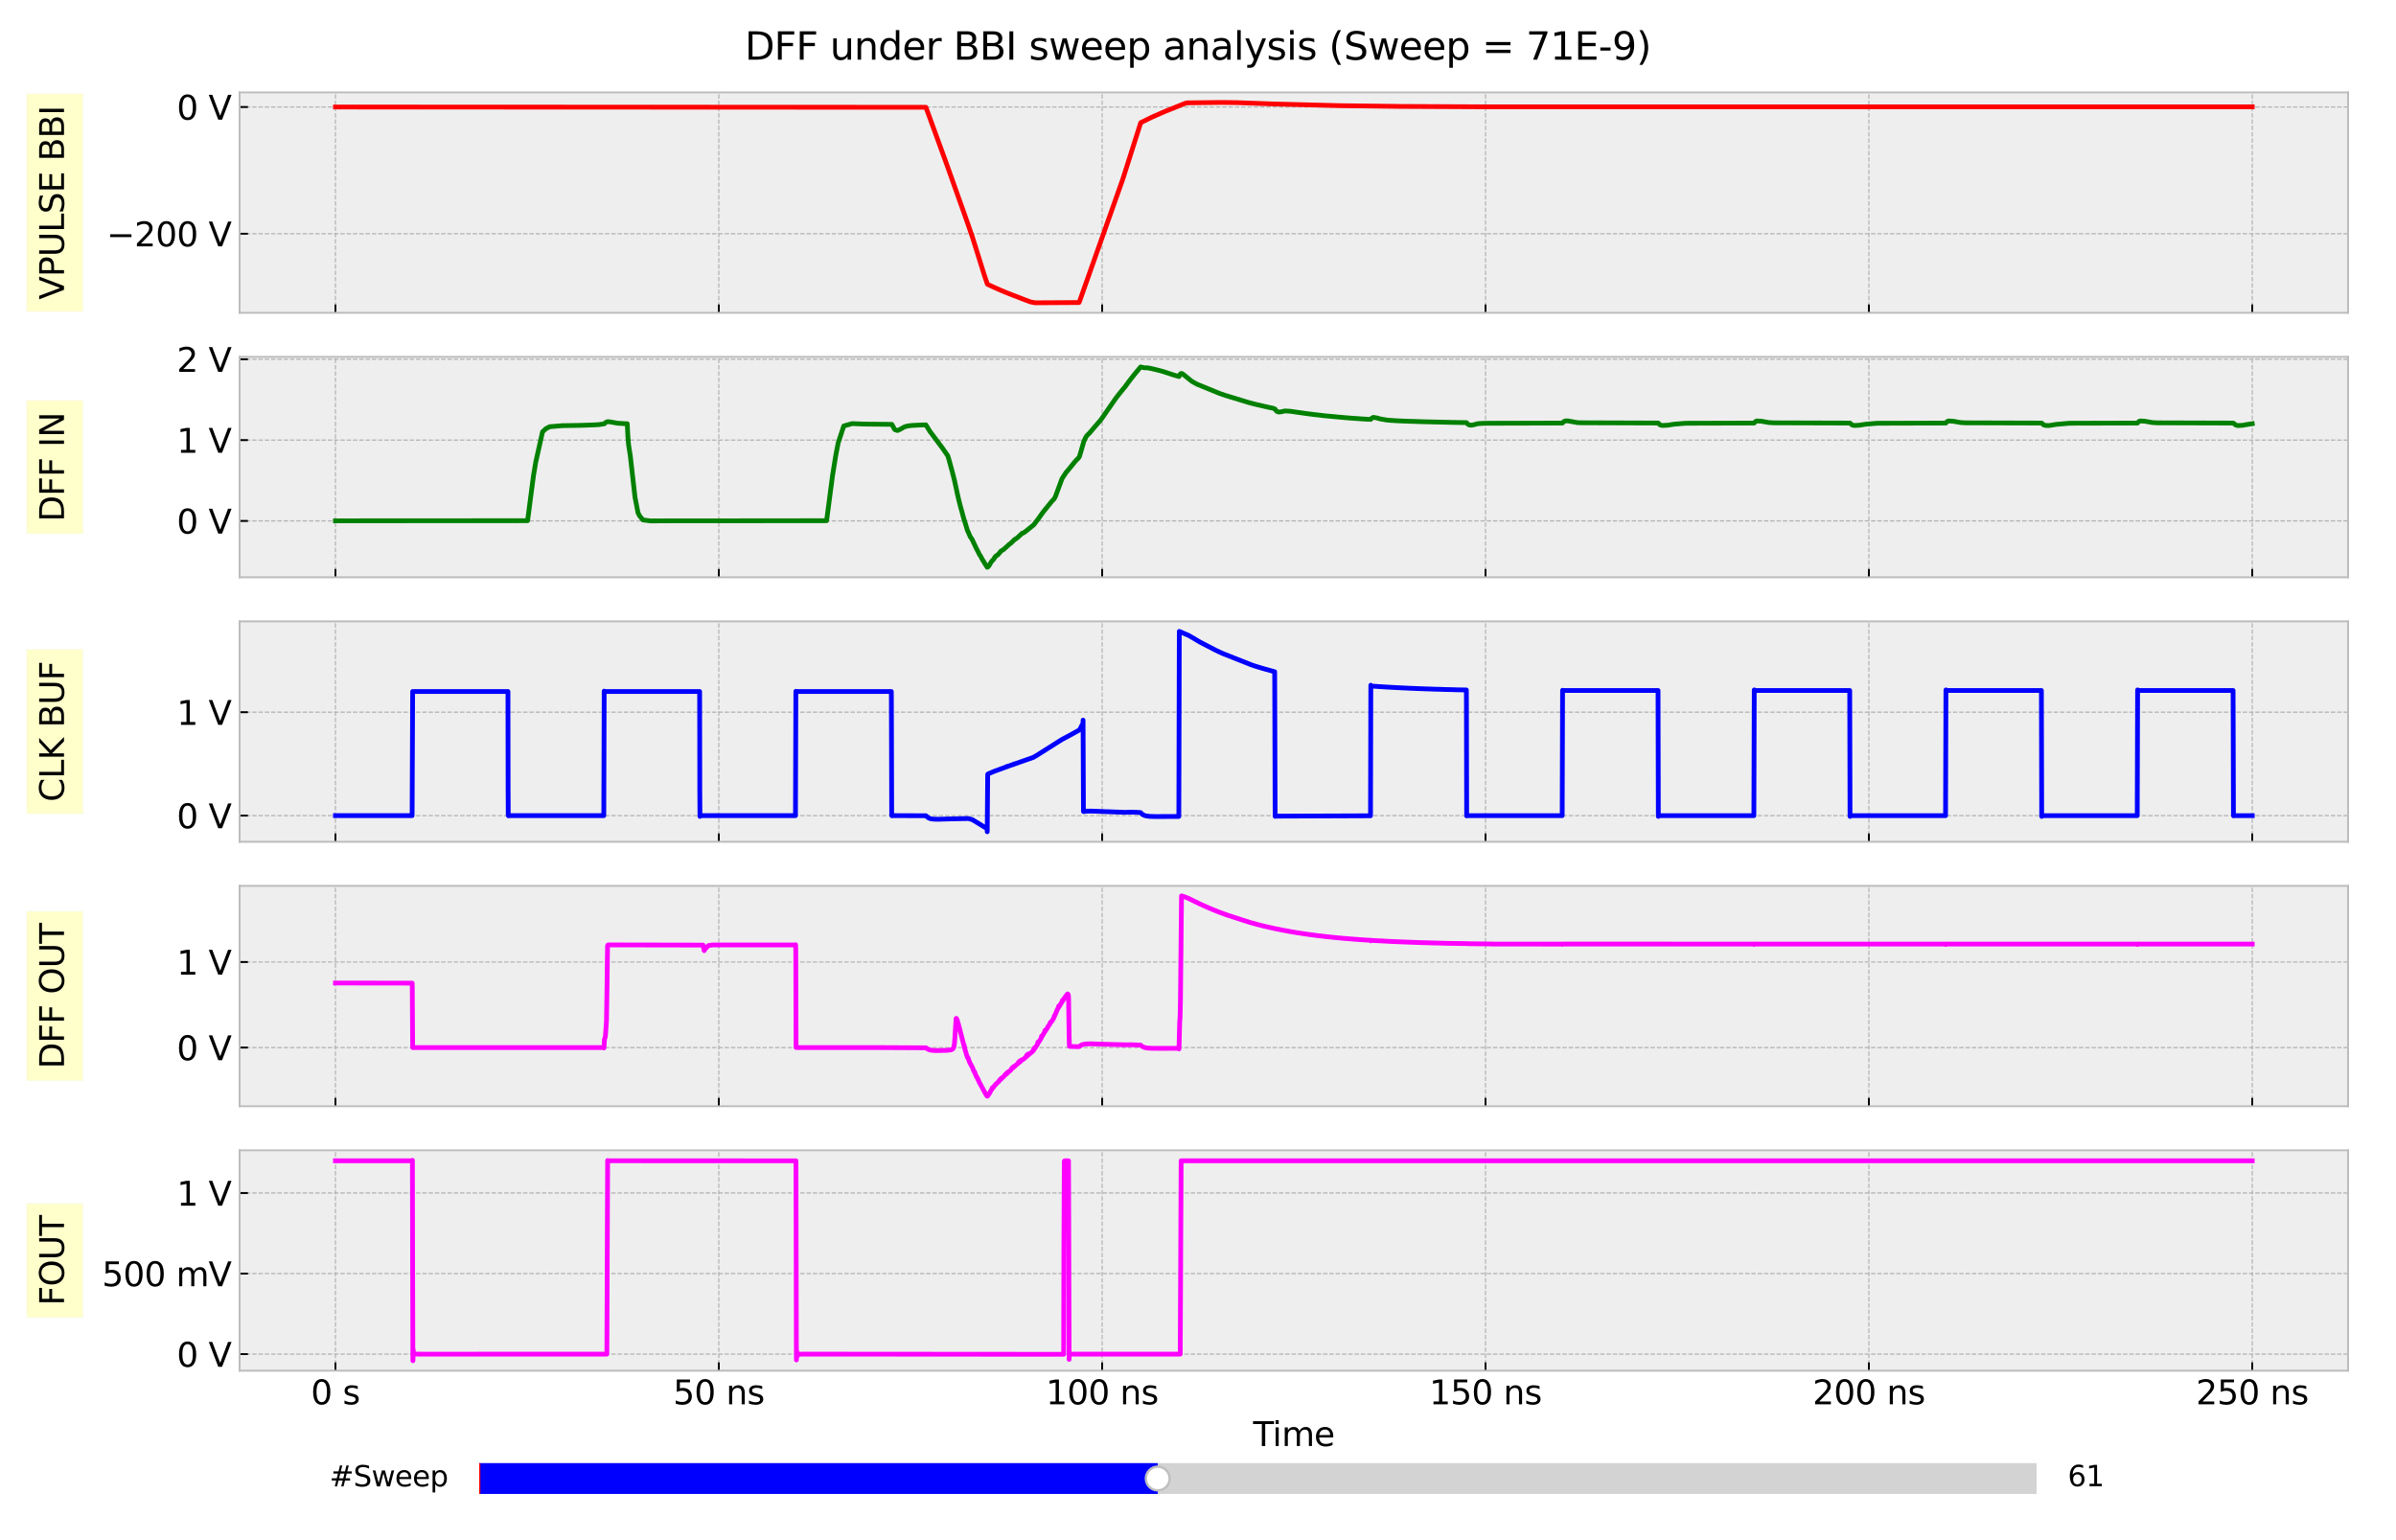 <?xml version="1.0" encoding="utf-8" standalone="no"?>
<!DOCTYPE svg PUBLIC "-//W3C//DTD SVG 1.1//EN"
  "http://www.w3.org/Graphics/SVG/1.1/DTD/svg11.dtd">
<svg xmlns:xlink="http://www.w3.org/1999/xlink" width="1008pt" height="648pt" viewBox="0 0 1008 648" xmlns="http://www.w3.org/2000/svg" version="1.1">
 <defs>
  <style type="text/css">*{stroke-linejoin: round; stroke-linecap: butt}</style>
 </defs>
 <g id="figure_1">
  <g id="patch_1">
   <path d="M 0 648 
L 1008 648 
L 1008 0 
L 0 0 
z
" style="fill: #ffffff"/>
  </g>
  <g id="axes_1">
   <g id="patch_2">
    <path d="M 100.8 131.611 
L 987.84 131.611 
L 987.84 38.88 
L 100.8 38.88 
z
" style="fill: #eeeeee"/>
   </g>
   <g id="matplotlib.axis_1">
    <g id="xtick_1">
     <g id="line2d_1">
      <path d="M 141.12 131.611 
L 141.12 38.88 
" clip-path="url(#p4f99764f2e)" style="fill: none; stroke-dasharray: 1.85,0.8; stroke-dashoffset: 0; stroke: #b2b2b2; stroke-width: 0.5"/>
     </g>
     <g id="line2d_2">
      <defs>
       <path id="m0d795f6cd7" d="M 0 0 
L 0 -3.5 
" style="stroke: #000000; stroke-width: 0.8"/>
      </defs>
      <g>
       <use xlink:href="#m0d795f6cd7" x="141.12" y="131.611" style="stroke: #000000; stroke-width: 0.8"/>
      </g>
     </g>
    </g>
    <g id="xtick_2">
     <g id="line2d_3">
      <path d="M 302.4 131.611 
L 302.4 38.88 
" clip-path="url(#p4f99764f2e)" style="fill: none; stroke-dasharray: 1.85,0.8; stroke-dashoffset: 0; stroke: #b2b2b2; stroke-width: 0.5"/>
     </g>
     <g id="line2d_4">
      <g>
       <use xlink:href="#m0d795f6cd7" x="302.4" y="131.611" style="stroke: #000000; stroke-width: 0.8"/>
      </g>
     </g>
    </g>
    <g id="xtick_3">
     <g id="line2d_5">
      <path d="M 463.68 131.611 
L 463.68 38.88 
" clip-path="url(#p4f99764f2e)" style="fill: none; stroke-dasharray: 1.85,0.8; stroke-dashoffset: 0; stroke: #b2b2b2; stroke-width: 0.5"/>
     </g>
     <g id="line2d_6">
      <g>
       <use xlink:href="#m0d795f6cd7" x="463.68" y="131.611" style="stroke: #000000; stroke-width: 0.8"/>
      </g>
     </g>
    </g>
    <g id="xtick_4">
     <g id="line2d_7">
      <path d="M 624.96 131.611 
L 624.96 38.88 
" clip-path="url(#p4f99764f2e)" style="fill: none; stroke-dasharray: 1.85,0.8; stroke-dashoffset: 0; stroke: #b2b2b2; stroke-width: 0.5"/>
     </g>
     <g id="line2d_8">
      <g>
       <use xlink:href="#m0d795f6cd7" x="624.96" y="131.611" style="stroke: #000000; stroke-width: 0.8"/>
      </g>
     </g>
    </g>
    <g id="xtick_5">
     <g id="line2d_9">
      <path d="M 786.24 131.611 
L 786.24 38.88 
" clip-path="url(#p4f99764f2e)" style="fill: none; stroke-dasharray: 1.85,0.8; stroke-dashoffset: 0; stroke: #b2b2b2; stroke-width: 0.5"/>
     </g>
     <g id="line2d_10">
      <g>
       <use xlink:href="#m0d795f6cd7" x="786.24" y="131.611" style="stroke: #000000; stroke-width: 0.8"/>
      </g>
     </g>
    </g>
    <g id="xtick_6">
     <g id="line2d_11">
      <path d="M 947.52 131.611 
L 947.52 38.88 
" clip-path="url(#p4f99764f2e)" style="fill: none; stroke-dasharray: 1.85,0.8; stroke-dashoffset: 0; stroke: #b2b2b2; stroke-width: 0.5"/>
     </g>
     <g id="line2d_12">
      <g>
       <use xlink:href="#m0d795f6cd7" x="947.52" y="131.611" style="stroke: #000000; stroke-width: 0.8"/>
      </g>
     </g>
    </g>
   </g>
   <g id="matplotlib.axis_2">
    <g id="ytick_1">
     <g id="line2d_13">
      <path d="M 100.8 98.34 
L 987.84 98.34 
" clip-path="url(#p4f99764f2e)" style="fill: none; stroke-dasharray: 1.85,0.8; stroke-dashoffset: 0; stroke: #b2b2b2; stroke-width: 0.5"/>
     </g>
     <g id="line2d_14">
      <defs>
       <path id="m757505ac9c" d="M 0 0 
L 3.5 0 
" style="stroke: #000000; stroke-width: 0.8"/>
      </defs>
      <g>
       <use xlink:href="#m757505ac9c" x="100.8" y="98.34" style="stroke: #000000; stroke-width: 0.8"/>
      </g>
     </g>
     <g id="text_1">
      <!-- −200 V -->
      <g transform="translate(44.82 103.659) scale(0.14 -0.14)">
       <defs>
        <path id="DejaVuSans-2212" d="M 678 2272 
L 4684 2272 
L 4684 1741 
L 678 1741 
L 678 2272 
z
" transform="scale(0.016)"/>
        <path id="DejaVuSans-32" d="M 1228 531 
L 3431 531 
L 3431 0 
L 469 0 
L 469 531 
Q 828 903 1448 1529 
Q 2069 2156 2228 2338 
Q 2531 2678 2651 2914 
Q 2772 3150 2772 3378 
Q 2772 3750 2511 3984 
Q 2250 4219 1831 4219 
Q 1534 4219 1204 4116 
Q 875 4013 500 3803 
L 500 4441 
Q 881 4594 1212 4672 
Q 1544 4750 1819 4750 
Q 2544 4750 2975 4387 
Q 3406 4025 3406 3419 
Q 3406 3131 3298 2873 
Q 3191 2616 2906 2266 
Q 2828 2175 2409 1742 
Q 1991 1309 1228 531 
z
" transform="scale(0.016)"/>
        <path id="DejaVuSans-30" d="M 2034 4250 
Q 1547 4250 1301 3770 
Q 1056 3291 1056 2328 
Q 1056 1369 1301 889 
Q 1547 409 2034 409 
Q 2525 409 2770 889 
Q 3016 1369 3016 2328 
Q 3016 3291 2770 3770 
Q 2525 4250 2034 4250 
z
M 2034 4750 
Q 2819 4750 3233 4129 
Q 3647 3509 3647 2328 
Q 3647 1150 3233 529 
Q 2819 -91 2034 -91 
Q 1250 -91 836 529 
Q 422 1150 422 2328 
Q 422 3509 836 4129 
Q 1250 4750 2034 4750 
z
" transform="scale(0.016)"/>
        <path id="DejaVuSans-20" transform="scale(0.016)"/>
        <path id="DejaVuSans-56" d="M 1831 0 
L 50 4666 
L 709 4666 
L 2188 738 
L 3669 4666 
L 4325 4666 
L 2547 0 
L 1831 0 
z
" transform="scale(0.016)"/>
       </defs>
       <use xlink:href="#DejaVuSans-2212"/>
       <use xlink:href="#DejaVuSans-32" x="83.789"/>
       <use xlink:href="#DejaVuSans-30" x="147.412"/>
       <use xlink:href="#DejaVuSans-30" x="211.035"/>
       <use xlink:href="#DejaVuSans-20" x="274.658"/>
       <use xlink:href="#DejaVuSans-56" x="306.445"/>
      </g>
     </g>
    </g>
    <g id="ytick_2">
     <g id="line2d_15">
      <path d="M 100.8 45.027 
L 987.84 45.027 
" clip-path="url(#p4f99764f2e)" style="fill: none; stroke-dasharray: 1.85,0.8; stroke-dashoffset: 0; stroke: #b2b2b2; stroke-width: 0.5"/>
     </g>
     <g id="line2d_16">
      <g>
       <use xlink:href="#m757505ac9c" x="100.8" y="45.027" style="stroke: #000000; stroke-width: 0.8"/>
      </g>
     </g>
     <g id="text_2">
      <!-- 0 V -->
      <g transform="translate(74.366 50.346) scale(0.14 -0.14)">
       <use xlink:href="#DejaVuSans-30"/>
       <use xlink:href="#DejaVuSans-20" x="63.623"/>
       <use xlink:href="#DejaVuSans-56" x="95.41"/>
      </g>
     </g>
    </g>
    <g id="text_3">
     <g id="patch_3">
      <path d="M 34.877 131.08 
L 34.877 39.411 
L 11.247 39.411 
L 11.247 131.08 
z
" style="fill: #ffff00; opacity: 0.2; stroke: #eeeeee; stroke-width: 0.5; stroke-linejoin: miter"/>
     </g>
     <!-- VPULSE BBI -->
     <g transform="translate(26.925 126.04) rotate(-90) scale(0.14 -0.14)">
      <defs>
       <path id="DejaVuSans-50" d="M 1259 4147 
L 1259 2394 
L 2053 2394 
Q 2494 2394 2734 2622 
Q 2975 2850 2975 3272 
Q 2975 3691 2734 3919 
Q 2494 4147 2053 4147 
L 1259 4147 
z
M 628 4666 
L 2053 4666 
Q 2838 4666 3239 4311 
Q 3641 3956 3641 3272 
Q 3641 2581 3239 2228 
Q 2838 1875 2053 1875 
L 1259 1875 
L 1259 0 
L 628 0 
L 628 4666 
z
" transform="scale(0.016)"/>
       <path id="DejaVuSans-55" d="M 556 4666 
L 1191 4666 
L 1191 1831 
Q 1191 1081 1462 751 
Q 1734 422 2344 422 
Q 2950 422 3222 751 
Q 3494 1081 3494 1831 
L 3494 4666 
L 4128 4666 
L 4128 1753 
Q 4128 841 3676 375 
Q 3225 -91 2344 -91 
Q 1459 -91 1007 375 
Q 556 841 556 1753 
L 556 4666 
z
" transform="scale(0.016)"/>
       <path id="DejaVuSans-4c" d="M 628 4666 
L 1259 4666 
L 1259 531 
L 3531 531 
L 3531 0 
L 628 0 
L 628 4666 
z
" transform="scale(0.016)"/>
       <path id="DejaVuSans-53" d="M 3425 4513 
L 3425 3897 
Q 3066 4069 2747 4153 
Q 2428 4238 2131 4238 
Q 1616 4238 1336 4038 
Q 1056 3838 1056 3469 
Q 1056 3159 1242 3001 
Q 1428 2844 1947 2747 
L 2328 2669 
Q 3034 2534 3370 2195 
Q 3706 1856 3706 1288 
Q 3706 609 3251 259 
Q 2797 -91 1919 -91 
Q 1588 -91 1214 -16 
Q 841 59 441 206 
L 441 856 
Q 825 641 1194 531 
Q 1563 422 1919 422 
Q 2459 422 2753 634 
Q 3047 847 3047 1241 
Q 3047 1584 2836 1778 
Q 2625 1972 2144 2069 
L 1759 2144 
Q 1053 2284 737 2584 
Q 422 2884 422 3419 
Q 422 4038 858 4394 
Q 1294 4750 2059 4750 
Q 2388 4750 2728 4690 
Q 3069 4631 3425 4513 
z
" transform="scale(0.016)"/>
       <path id="DejaVuSans-45" d="M 628 4666 
L 3578 4666 
L 3578 4134 
L 1259 4134 
L 1259 2753 
L 3481 2753 
L 3481 2222 
L 1259 2222 
L 1259 531 
L 3634 531 
L 3634 0 
L 628 0 
L 628 4666 
z
" transform="scale(0.016)"/>
       <path id="DejaVuSans-42" d="M 1259 2228 
L 1259 519 
L 2272 519 
Q 2781 519 3026 730 
Q 3272 941 3272 1375 
Q 3272 1813 3026 2020 
Q 2781 2228 2272 2228 
L 1259 2228 
z
M 1259 4147 
L 1259 2741 
L 2194 2741 
Q 2656 2741 2882 2914 
Q 3109 3088 3109 3444 
Q 3109 3797 2882 3972 
Q 2656 4147 2194 4147 
L 1259 4147 
z
M 628 4666 
L 2241 4666 
Q 2963 4666 3353 4366 
Q 3744 4066 3744 3513 
Q 3744 3084 3544 2831 
Q 3344 2578 2956 2516 
Q 3422 2416 3680 2098 
Q 3938 1781 3938 1306 
Q 3938 681 3513 340 
Q 3088 0 2303 0 
L 628 0 
L 628 4666 
z
" transform="scale(0.016)"/>
       <path id="DejaVuSans-49" d="M 628 4666 
L 1259 4666 
L 1259 0 
L 628 0 
L 628 4666 
z
" transform="scale(0.016)"/>
      </defs>
      <use xlink:href="#DejaVuSans-56"/>
      <use xlink:href="#DejaVuSans-50" x="68.408"/>
      <use xlink:href="#DejaVuSans-55" x="128.711"/>
      <use xlink:href="#DejaVuSans-4c" x="201.904"/>
      <use xlink:href="#DejaVuSans-53" x="257.617"/>
      <use xlink:href="#DejaVuSans-45" x="321.094"/>
      <use xlink:href="#DejaVuSans-20" x="384.277"/>
      <use xlink:href="#DejaVuSans-42" x="416.064"/>
      <use xlink:href="#DejaVuSans-42" x="484.668"/>
      <use xlink:href="#DejaVuSans-49" x="553.271"/>
     </g>
    </g>
   </g>
   <g id="line2d_17">
    <path d="M 141.12 45.027 
L 389.523 45.136 
L 390.007 46.426 
L 398.233 69.007 
L 405.651 89.864 
L 407.264 94.441 
L 409.071 99.673 
L 412.554 110.808 
L 414.135 115.854 
L 415.393 119.567 
L 416.618 120.153 
L 417.457 120.545 
L 418.489 121.017 
L 419.07 121.273 
L 419.941 121.657 
L 420.521 121.913 
L 421.36 122.27 
L 422.941 122.936 
L 423.586 123.203 
L 424.682 123.629 
L 425.424 123.923 
L 426.521 124.349 
L 427.424 124.677 
L 428.102 124.944 
L 428.908 125.255 
L 430.263 125.805 
L 432.908 126.791 
L 433.521 127.023 
L 435.456 127.396 
L 453.939 127.289 
L 454.164 126.802 
L 472.454 75.088 
L 476.195 63.292 
L 479.905 51.618 
L 484.517 49.341 
L 489.872 46.985 
L 498.581 43.484 
L 499.452 43.269 
L 513.741 43.108 
L 520.547 43.185 
L 535.901 43.746 
L 563.674 44.461 
L 589.317 44.774 
L 624.928 44.946 
L 672.957 44.954 
L 947.52 44.954 
L 947.52 44.954 
" clip-path="url(#p4f99764f2e)" style="fill: none; stroke: #ff0000; stroke-width: 2; stroke-linecap: square"/>
   </g>
   <g id="patch_4">
    <path d="M 100.8 131.611 
L 100.8 38.88 
" style="fill: none; stroke: #bcbcbc; stroke-width: 0.8; stroke-linejoin: miter; stroke-linecap: square"/>
   </g>
   <g id="patch_5">
    <path d="M 987.84 131.611 
L 987.84 38.88 
" style="fill: none; stroke: #bcbcbc; stroke-width: 0.8; stroke-linejoin: miter; stroke-linecap: square"/>
   </g>
   <g id="patch_6">
    <path d="M 100.8 131.611 
L 987.84 131.611 
" style="fill: none; stroke: #bcbcbc; stroke-width: 0.8; stroke-linejoin: miter; stroke-linecap: square"/>
   </g>
   <g id="patch_7">
    <path d="M 100.8 38.88 
L 987.84 38.88 
" style="fill: none; stroke: #bcbcbc; stroke-width: 0.8; stroke-linejoin: miter; stroke-linecap: square"/>
   </g>
  </g>
  <g id="axes_2">
   <g id="patch_8">
    <path d="M 100.8 242.888 
L 987.84 242.888 
L 987.84 150.157 
L 100.8 150.157 
z
" style="fill: #eeeeee"/>
   </g>
   <g id="matplotlib.axis_3">
    <g id="xtick_7">
     <g id="line2d_18">
      <path d="M 141.12 242.888 
L 141.12 150.157 
" clip-path="url(#pa86d717347)" style="fill: none; stroke-dasharray: 1.85,0.8; stroke-dashoffset: 0; stroke: #b2b2b2; stroke-width: 0.5"/>
     </g>
     <g id="line2d_19">
      <g>
       <use xlink:href="#m0d795f6cd7" x="141.12" y="242.888" style="stroke: #000000; stroke-width: 0.8"/>
      </g>
     </g>
    </g>
    <g id="xtick_8">
     <g id="line2d_20">
      <path d="M 302.4 242.888 
L 302.4 150.157 
" clip-path="url(#pa86d717347)" style="fill: none; stroke-dasharray: 1.85,0.8; stroke-dashoffset: 0; stroke: #b2b2b2; stroke-width: 0.5"/>
     </g>
     <g id="line2d_21">
      <g>
       <use xlink:href="#m0d795f6cd7" x="302.4" y="242.888" style="stroke: #000000; stroke-width: 0.8"/>
      </g>
     </g>
    </g>
    <g id="xtick_9">
     <g id="line2d_22">
      <path d="M 463.68 242.888 
L 463.68 150.157 
" clip-path="url(#pa86d717347)" style="fill: none; stroke-dasharray: 1.85,0.8; stroke-dashoffset: 0; stroke: #b2b2b2; stroke-width: 0.5"/>
     </g>
     <g id="line2d_23">
      <g>
       <use xlink:href="#m0d795f6cd7" x="463.68" y="242.888" style="stroke: #000000; stroke-width: 0.8"/>
      </g>
     </g>
    </g>
    <g id="xtick_10">
     <g id="line2d_24">
      <path d="M 624.96 242.888 
L 624.96 150.157 
" clip-path="url(#pa86d717347)" style="fill: none; stroke-dasharray: 1.85,0.8; stroke-dashoffset: 0; stroke: #b2b2b2; stroke-width: 0.5"/>
     </g>
     <g id="line2d_25">
      <g>
       <use xlink:href="#m0d795f6cd7" x="624.96" y="242.888" style="stroke: #000000; stroke-width: 0.8"/>
      </g>
     </g>
    </g>
    <g id="xtick_11">
     <g id="line2d_26">
      <path d="M 786.24 242.888 
L 786.24 150.157 
" clip-path="url(#pa86d717347)" style="fill: none; stroke-dasharray: 1.85,0.8; stroke-dashoffset: 0; stroke: #b2b2b2; stroke-width: 0.5"/>
     </g>
     <g id="line2d_27">
      <g>
       <use xlink:href="#m0d795f6cd7" x="786.24" y="242.888" style="stroke: #000000; stroke-width: 0.8"/>
      </g>
     </g>
    </g>
    <g id="xtick_12">
     <g id="line2d_28">
      <path d="M 947.52 242.888 
L 947.52 150.157 
" clip-path="url(#pa86d717347)" style="fill: none; stroke-dasharray: 1.85,0.8; stroke-dashoffset: 0; stroke: #b2b2b2; stroke-width: 0.5"/>
     </g>
     <g id="line2d_29">
      <g>
       <use xlink:href="#m0d795f6cd7" x="947.52" y="242.888" style="stroke: #000000; stroke-width: 0.8"/>
      </g>
     </g>
    </g>
   </g>
   <g id="matplotlib.axis_4">
    <g id="ytick_3">
     <g id="line2d_30">
      <path d="M 100.8 219.173 
L 987.84 219.173 
" clip-path="url(#pa86d717347)" style="fill: none; stroke-dasharray: 1.85,0.8; stroke-dashoffset: 0; stroke: #b2b2b2; stroke-width: 0.5"/>
     </g>
     <g id="line2d_31">
      <g>
       <use xlink:href="#m757505ac9c" x="100.8" y="219.173" style="stroke: #000000; stroke-width: 0.8"/>
      </g>
     </g>
     <g id="text_4">
      <!-- 0 V -->
      <g transform="translate(74.366 224.492) scale(0.14 -0.14)">
       <use xlink:href="#DejaVuSans-30"/>
       <use xlink:href="#DejaVuSans-20" x="63.623"/>
       <use xlink:href="#DejaVuSans-56" x="95.41"/>
      </g>
     </g>
    </g>
    <g id="ytick_4">
     <g id="line2d_32">
      <path d="M 100.8 185.168 
L 987.84 185.168 
" clip-path="url(#pa86d717347)" style="fill: none; stroke-dasharray: 1.85,0.8; stroke-dashoffset: 0; stroke: #b2b2b2; stroke-width: 0.5"/>
     </g>
     <g id="line2d_33">
      <g>
       <use xlink:href="#m757505ac9c" x="100.8" y="185.168" style="stroke: #000000; stroke-width: 0.8"/>
      </g>
     </g>
     <g id="text_5">
      <!-- 1 V -->
      <g transform="translate(74.366 190.487) scale(0.14 -0.14)">
       <defs>
        <path id="DejaVuSans-31" d="M 794 531 
L 1825 531 
L 1825 4091 
L 703 3866 
L 703 4441 
L 1819 4666 
L 2450 4666 
L 2450 531 
L 3481 531 
L 3481 0 
L 794 0 
L 794 531 
z
" transform="scale(0.016)"/>
       </defs>
       <use xlink:href="#DejaVuSans-31"/>
       <use xlink:href="#DejaVuSans-20" x="63.623"/>
       <use xlink:href="#DejaVuSans-56" x="95.41"/>
      </g>
     </g>
    </g>
    <g id="ytick_5">
     <g id="line2d_34">
      <path d="M 100.8 151.162 
L 987.84 151.162 
" clip-path="url(#pa86d717347)" style="fill: none; stroke-dasharray: 1.85,0.8; stroke-dashoffset: 0; stroke: #b2b2b2; stroke-width: 0.5"/>
     </g>
     <g id="line2d_35">
      <g>
       <use xlink:href="#m757505ac9c" x="100.8" y="151.162" style="stroke: #000000; stroke-width: 0.8"/>
      </g>
     </g>
     <g id="text_6">
      <!-- 2 V -->
      <g transform="translate(74.366 156.481) scale(0.14 -0.14)">
       <use xlink:href="#DejaVuSans-32"/>
       <use xlink:href="#DejaVuSans-20" x="63.623"/>
       <use xlink:href="#DejaVuSans-56" x="95.41"/>
      </g>
     </g>
    </g>
    <g id="text_7">
     <g id="patch_9">
      <path d="M 34.877 224.532 
L 34.877 168.514 
L 11.247 168.514 
L 11.247 224.532 
z
" style="fill: #ffff00; opacity: 0.2; stroke: #eeeeee; stroke-width: 0.5; stroke-linejoin: miter"/>
     </g>
     <!-- DFF IN -->
     <g transform="translate(26.925 219.492) rotate(-90) scale(0.14 -0.14)">
      <defs>
       <path id="DejaVuSans-44" d="M 1259 4147 
L 1259 519 
L 2022 519 
Q 2988 519 3436 956 
Q 3884 1394 3884 2338 
Q 3884 3275 3436 3711 
Q 2988 4147 2022 4147 
L 1259 4147 
z
M 628 4666 
L 1925 4666 
Q 3281 4666 3915 4102 
Q 4550 3538 4550 2338 
Q 4550 1131 3912 565 
Q 3275 0 1925 0 
L 628 0 
L 628 4666 
z
" transform="scale(0.016)"/>
       <path id="DejaVuSans-46" d="M 628 4666 
L 3309 4666 
L 3309 4134 
L 1259 4134 
L 1259 2759 
L 3109 2759 
L 3109 2228 
L 1259 2228 
L 1259 0 
L 628 0 
L 628 4666 
z
" transform="scale(0.016)"/>
       <path id="DejaVuSans-4e" d="M 628 4666 
L 1478 4666 
L 3547 763 
L 3547 4666 
L 4159 4666 
L 4159 0 
L 3309 0 
L 1241 3903 
L 1241 0 
L 628 0 
L 628 4666 
z
" transform="scale(0.016)"/>
      </defs>
      <use xlink:href="#DejaVuSans-44"/>
      <use xlink:href="#DejaVuSans-46" x="77.002"/>
      <use xlink:href="#DejaVuSans-46" x="134.521"/>
      <use xlink:href="#DejaVuSans-20" x="192.041"/>
      <use xlink:href="#DejaVuSans-49" x="223.828"/>
      <use xlink:href="#DejaVuSans-4e" x="253.32"/>
     </g>
    </g>
   </g>
   <g id="line2d_36">
    <path d="M 141.12 219.123 
L 221.954 219.077 
L 224.437 200.129 
L 225.405 194.365 
L 228.243 181.692 
L 229.598 180.42 
L 231.179 179.547 
L 236.533 179.091 
L 243.533 178.982 
L 244.952 178.941 
L 248.145 178.832 
L 249.79 178.768 
L 251.887 178.659 
L 254.242 178.312 
L 254.758 177.775 
L 255.5 177.435 
L 256.338 177.448 
L 259.79 178.064 
L 262.467 178.237 
L 263.886 178.285 
L 264.144 183.529 
L 264.435 187.096 
L 265.177 191.849 
L 267.144 209.198 
L 268.402 215.712 
L 269.047 216.996 
L 270.467 218.76 
L 273.724 219.175 
L 282.53 219.128 
L 297.013 219.118 
L 305.755 219.123 
L 347.752 219.079 
L 350.236 200.17 
L 351.623 191.524 
L 352.655 186.228 
L 354.977 179.227 
L 358.493 178.227 
L 360.203 178.299 
L 363.009 178.407 
L 364.332 178.438 
L 375.202 178.543 
L 375.75 179.523 
L 376.298 180.58 
L 376.557 180.815 
L 377.589 181.131 
L 378.524 180.72 
L 380.363 179.686 
L 381.137 179.4 
L 382.266 179.159 
L 383.427 179.026 
L 385.685 178.897 
L 388.233 178.788 
L 389.523 178.761 
L 389.782 179.172 
L 391.136 181.379 
L 396.394 188.397 
L 398.684 191.673 
L 399.168 193.172 
L 400.458 197.879 
L 400.845 199.354 
L 401.007 199.979 
L 401.555 202.189 
L 402.168 204.958 
L 402.684 207.38 
L 403.329 210.249 
L 404.264 213.848 
L 404.49 214.606 
L 405.458 218.189 
L 406.426 221.243 
L 406.587 221.818 
L 406.974 223.107 
L 407.458 224.107 
L 408.167 225.802 
L 408.942 226.907 
L 410.845 230.951 
L 411.006 231.232 
L 411.554 232.26 
L 411.974 233.157 
L 412.457 233.879 
L 412.845 234.553 
L 413.07 235.042 
L 413.425 235.663 
L 413.715 236.032 
L 413.974 236.554 
L 415.328 238.673 
L 415.651 238.518 
L 415.812 238.376 
L 416.07 237.958 
L 416.264 237.767 
L 416.683 236.94 
L 416.941 236.559 
L 417.36 235.987 
L 417.618 235.731 
L 418.006 235.344 
L 418.264 234.94 
L 418.522 234.455 
L 418.844 234.053 
L 418.876 234.097 
L 419.005 234.025 
L 419.263 233.726 
L 419.651 233.529 
L 419.876 233.345 
L 420.78 232.29 
L 421.07 231.854 
L 421.36 231.716 
L 421.521 231.616 
L 422.07 231.281 
L 422.328 231.086 
L 424.65 228.976 
L 424.973 228.782 
L 426.36 227.5 
L 426.586 227.185 
L 426.715 227.109 
L 427.36 226.693 
L 427.876 226.357 
L 429.682 224.704 
L 429.972 224.371 
L 430.327 224.3 
L 430.747 224.113 
L 431.747 223.375 
L 434.94 220.781 
L 436.327 218.935 
L 437.133 217.861 
L 438.069 216.515 
L 439.036 215.205 
L 442.585 210.81 
L 443.455 209.943 
L 444.004 208.938 
L 446.81 201.359 
L 447.617 200.118 
L 448.584 198.664 
L 449.004 198.216 
L 452.519 193.907 
L 453.777 192.635 
L 454.1 192.114 
L 454.455 190.972 
L 455.971 185.732 
L 456.777 183.977 
L 457.326 183.195 
L 458.422 182.138 
L 460.648 179.496 
L 462.648 177.227 
L 463.648 175.905 
L 469.551 167.39 
L 471.357 165.094 
L 472.26 163.986 
L 473.292 162.758 
L 474.002 161.768 
L 475.453 159.823 
L 477.324 157.446 
L 479.873 154.386 
L 481.356 154.743 
L 482.518 154.757 
L 483.001 154.811 
L 484.324 155.056 
L 485.775 155.399 
L 488.549 156.09 
L 489.098 156.263 
L 489.678 156.43 
L 490.904 156.831 
L 491.872 157.147 
L 493.194 157.589 
L 494.323 157.939 
L 496.033 158.416 
L 496.452 157.467 
L 496.807 157.147 
L 497.162 157.147 
L 497.549 157.324 
L 501.387 160.418 
L 503.161 161.415 
L 503.806 161.734 
L 513.225 165.587 
L 514.128 165.89 
L 515.612 166.397 
L 525.45 169.393 
L 527.418 169.916 
L 528.095 170.086 
L 533.901 171.423 
L 534.417 171.528 
L 535.546 171.752 
L 536.45 172.147 
L 536.933 172.898 
L 537.514 173.252 
L 538.03 173.361 
L 539.03 173.259 
L 540.514 172.905 
L 542.675 173.014 
L 545.513 173.419 
L 546.191 173.517 
L 547.868 173.759 
L 548.642 173.864 
L 550.158 174.072 
L 550.997 174.18 
L 552.287 174.344 
L 553.094 174.449 
L 554.223 174.578 
L 555.223 174.684 
L 556.513 174.844 
L 557.48 174.952 
L 565.641 175.704 
L 567.028 175.813 
L 567.577 175.874 
L 570.544 176.081 
L 571.189 176.112 
L 571.705 176.163 
L 574.512 176.35 
L 575.157 176.387 
L 576.673 176.442 
L 577.189 175.857 
L 577.802 175.599 
L 579.415 175.877 
L 580.511 176.224 
L 583.414 176.727 
L 584.575 176.833 
L 585.059 176.87 
L 587.511 177.023 
L 588.188 177.061 
L 589.898 177.132 
L 592.446 177.241 
L 593.801 177.275 
L 597.091 177.384 
L 598.478 177.425 
L 599.284 177.448 
L 603.8 177.557 
L 605.123 177.588 
L 609.961 177.693 
L 610.606 177.72 
L 616.961 177.819 
L 617.122 177.999 
L 617.606 178.523 
L 618.057 178.771 
L 618.831 178.904 
L 619.67 178.795 
L 621.734 178.254 
L 624.379 178.084 
L 657.313 177.999 
L 657.893 177.38 
L 658.538 177.095 
L 659.635 177.085 
L 663.603 177.809 
L 665.28 177.877 
L 697.601 177.986 
L 697.762 178.166 
L 698.278 178.686 
L 698.665 178.87 
L 699.278 179.009 
L 701.633 178.9 
L 703.342 178.611 
L 704.665 178.445 
L 709.213 178.074 
L 737.953 177.999 
L 738.501 177.384 
L 739.049 177.108 
L 740.985 177.217 
L 744.243 177.792 
L 746.339 177.904 
L 778.273 177.999 
L 779.208 178.836 
L 780.144 179.016 
L 782.24 178.907 
L 783.95 178.618 
L 785.305 178.445 
L 789.853 178.074 
L 818.593 177.999 
L 819.141 177.384 
L 819.689 177.108 
L 821.625 177.217 
L 824.883 177.792 
L 826.979 177.904 
L 858.913 177.999 
L 859.848 178.836 
L 860.784 179.016 
L 862.074 179.047 
L 864.848 178.574 
L 870.686 178.067 
L 899.233 177.999 
L 899.781 177.384 
L 900.329 177.108 
L 902.265 177.217 
L 905.523 177.792 
L 907.619 177.904 
L 939.553 177.999 
L 940.617 178.866 
L 941.553 179.053 
L 943.456 178.945 
L 944.778 178.696 
L 947.004 178.339 
L 947.52 178.258 
L 947.52 178.258 
" clip-path="url(#pa86d717347)" style="fill: none; stroke: #008000; stroke-width: 2; stroke-linecap: square"/>
   </g>
   <g id="patch_10">
    <path d="M 100.8 242.888 
L 100.8 150.157 
" style="fill: none; stroke: #bcbcbc; stroke-width: 0.8; stroke-linejoin: miter; stroke-linecap: square"/>
   </g>
   <g id="patch_11">
    <path d="M 987.84 242.888 
L 987.84 150.157 
" style="fill: none; stroke: #bcbcbc; stroke-width: 0.8; stroke-linejoin: miter; stroke-linecap: square"/>
   </g>
   <g id="patch_12">
    <path d="M 100.8 242.888 
L 987.84 242.888 
" style="fill: none; stroke: #bcbcbc; stroke-width: 0.8; stroke-linejoin: miter; stroke-linecap: square"/>
   </g>
   <g id="patch_13">
    <path d="M 100.8 150.157 
L 987.84 150.157 
" style="fill: none; stroke: #bcbcbc; stroke-width: 0.8; stroke-linejoin: miter; stroke-linecap: square"/>
   </g>
  </g>
  <g id="axes_3">
   <g id="patch_14">
    <path d="M 100.8 354.166 
L 987.84 354.166 
L 987.84 261.434 
L 100.8 261.434 
z
" style="fill: #eeeeee"/>
   </g>
   <g id="matplotlib.axis_5">
    <g id="xtick_13">
     <g id="line2d_37">
      <path d="M 141.12 354.166 
L 141.12 261.434 
" clip-path="url(#pc5f0b717a2)" style="fill: none; stroke-dasharray: 1.85,0.8; stroke-dashoffset: 0; stroke: #b2b2b2; stroke-width: 0.5"/>
     </g>
     <g id="line2d_38">
      <g>
       <use xlink:href="#m0d795f6cd7" x="141.12" y="354.166" style="stroke: #000000; stroke-width: 0.8"/>
      </g>
     </g>
    </g>
    <g id="xtick_14">
     <g id="line2d_39">
      <path d="M 302.4 354.166 
L 302.4 261.434 
" clip-path="url(#pc5f0b717a2)" style="fill: none; stroke-dasharray: 1.85,0.8; stroke-dashoffset: 0; stroke: #b2b2b2; stroke-width: 0.5"/>
     </g>
     <g id="line2d_40">
      <g>
       <use xlink:href="#m0d795f6cd7" x="302.4" y="354.166" style="stroke: #000000; stroke-width: 0.8"/>
      </g>
     </g>
    </g>
    <g id="xtick_15">
     <g id="line2d_41">
      <path d="M 463.68 354.166 
L 463.68 261.434 
" clip-path="url(#pc5f0b717a2)" style="fill: none; stroke-dasharray: 1.85,0.8; stroke-dashoffset: 0; stroke: #b2b2b2; stroke-width: 0.5"/>
     </g>
     <g id="line2d_42">
      <g>
       <use xlink:href="#m0d795f6cd7" x="463.68" y="354.166" style="stroke: #000000; stroke-width: 0.8"/>
      </g>
     </g>
    </g>
    <g id="xtick_16">
     <g id="line2d_43">
      <path d="M 624.96 354.166 
L 624.96 261.434 
" clip-path="url(#pc5f0b717a2)" style="fill: none; stroke-dasharray: 1.85,0.8; stroke-dashoffset: 0; stroke: #b2b2b2; stroke-width: 0.5"/>
     </g>
     <g id="line2d_44">
      <g>
       <use xlink:href="#m0d795f6cd7" x="624.96" y="354.166" style="stroke: #000000; stroke-width: 0.8"/>
      </g>
     </g>
    </g>
    <g id="xtick_17">
     <g id="line2d_45">
      <path d="M 786.24 354.166 
L 786.24 261.434 
" clip-path="url(#pc5f0b717a2)" style="fill: none; stroke-dasharray: 1.85,0.8; stroke-dashoffset: 0; stroke: #b2b2b2; stroke-width: 0.5"/>
     </g>
     <g id="line2d_46">
      <g>
       <use xlink:href="#m0d795f6cd7" x="786.24" y="354.166" style="stroke: #000000; stroke-width: 0.8"/>
      </g>
     </g>
    </g>
    <g id="xtick_18">
     <g id="line2d_47">
      <path d="M 947.52 354.166 
L 947.52 261.434 
" clip-path="url(#pc5f0b717a2)" style="fill: none; stroke-dasharray: 1.85,0.8; stroke-dashoffset: 0; stroke: #b2b2b2; stroke-width: 0.5"/>
     </g>
     <g id="line2d_48">
      <g>
       <use xlink:href="#m0d795f6cd7" x="947.52" y="354.166" style="stroke: #000000; stroke-width: 0.8"/>
      </g>
     </g>
    </g>
   </g>
   <g id="matplotlib.axis_6">
    <g id="ytick_6">
     <g id="line2d_49">
      <path d="M 100.8 343.165 
L 987.84 343.165 
" clip-path="url(#pc5f0b717a2)" style="fill: none; stroke-dasharray: 1.85,0.8; stroke-dashoffset: 0; stroke: #b2b2b2; stroke-width: 0.5"/>
     </g>
     <g id="line2d_50">
      <g>
       <use xlink:href="#m757505ac9c" x="100.8" y="343.165" style="stroke: #000000; stroke-width: 0.8"/>
      </g>
     </g>
     <g id="text_8">
      <!-- 0 V -->
      <g transform="translate(74.366 348.484) scale(0.14 -0.14)">
       <use xlink:href="#DejaVuSans-30"/>
       <use xlink:href="#DejaVuSans-20" x="63.623"/>
       <use xlink:href="#DejaVuSans-56" x="95.41"/>
      </g>
     </g>
    </g>
    <g id="ytick_7">
     <g id="line2d_51">
      <path d="M 100.8 299.651 
L 987.84 299.651 
" clip-path="url(#pc5f0b717a2)" style="fill: none; stroke-dasharray: 1.85,0.8; stroke-dashoffset: 0; stroke: #b2b2b2; stroke-width: 0.5"/>
     </g>
     <g id="line2d_52">
      <g>
       <use xlink:href="#m757505ac9c" x="100.8" y="299.651" style="stroke: #000000; stroke-width: 0.8"/>
      </g>
     </g>
     <g id="text_9">
      <!-- 1 V -->
      <g transform="translate(74.366 304.97) scale(0.14 -0.14)">
       <use xlink:href="#DejaVuSans-31"/>
       <use xlink:href="#DejaVuSans-20" x="63.623"/>
       <use xlink:href="#DejaVuSans-56" x="95.41"/>
      </g>
     </g>
    </g>
    <g id="text_10">
     <g id="patch_15">
      <path d="M 34.877 342.395 
L 34.877 273.205 
L 11.247 273.205 
L 11.247 342.395 
z
" style="fill: #ffff00; opacity: 0.2; stroke: #eeeeee; stroke-width: 0.5; stroke-linejoin: miter"/>
     </g>
     <!-- CLK BUF -->
     <g transform="translate(26.925 337.355) rotate(-90) scale(0.14 -0.14)">
      <defs>
       <path id="DejaVuSans-43" d="M 4122 4306 
L 4122 3641 
Q 3803 3938 3442 4084 
Q 3081 4231 2675 4231 
Q 1875 4231 1450 3742 
Q 1025 3253 1025 2328 
Q 1025 1406 1450 917 
Q 1875 428 2675 428 
Q 3081 428 3442 575 
Q 3803 722 4122 1019 
L 4122 359 
Q 3791 134 3420 21 
Q 3050 -91 2638 -91 
Q 1578 -91 968 557 
Q 359 1206 359 2328 
Q 359 3453 968 4101 
Q 1578 4750 2638 4750 
Q 3056 4750 3426 4639 
Q 3797 4528 4122 4306 
z
" transform="scale(0.016)"/>
       <path id="DejaVuSans-4b" d="M 628 4666 
L 1259 4666 
L 1259 2694 
L 3353 4666 
L 4166 4666 
L 1850 2491 
L 4331 0 
L 3500 0 
L 1259 2247 
L 1259 0 
L 628 0 
L 628 4666 
z
" transform="scale(0.016)"/>
      </defs>
      <use xlink:href="#DejaVuSans-43"/>
      <use xlink:href="#DejaVuSans-4c" x="69.824"/>
      <use xlink:href="#DejaVuSans-4b" x="125.537"/>
      <use xlink:href="#DejaVuSans-20" x="191.113"/>
      <use xlink:href="#DejaVuSans-42" x="222.9"/>
      <use xlink:href="#DejaVuSans-55" x="291.504"/>
      <use xlink:href="#DejaVuSans-46" x="364.697"/>
     </g>
    </g>
   </g>
   <g id="line2d_53">
    <path d="M 141.12 343.164 
L 173.376 343.164 
L 173.602 290.948 
L 213.696 290.948 
L 213.761 332.599 
L 213.825 343.145 
L 213.89 343.082 
L 213.954 343.256 
L 214.019 343.17 
L 215.341 343.161 
L 223.341 343.164 
L 254.016 343.164 
L 254.177 290.787 
L 254.242 291.066 
L 254.403 290.94 
L 254.855 290.948 
L 294.336 290.948 
L 294.401 332.563 
L 294.465 343.49 
L 294.53 342.733 
L 294.626 343.233 
L 294.659 343.202 
L 294.852 343.126 
L 295.207 343.181 
L 295.497 343.163 
L 320.399 343.164 
L 334.656 343.164 
L 334.817 290.87 
L 334.882 290.966 
L 335.204 290.953 
L 336.043 290.948 
L 374.976 290.948 
L 375.008 294.769 
L 375.137 343.05 
L 375.234 343.239 
L 375.299 343.189 
L 375.492 343.137 
L 375.782 343.184 
L 376.105 343.164 
L 389.523 343.214 
L 390.62 344.139 
L 391.491 344.464 
L 392.652 344.645 
L 394.652 344.697 
L 399.91 344.551 
L 407.426 344.386 
L 409.038 344.87 
L 409.812 345.322 
L 411.038 346.063 
L 415.296 348.68 
L 415.328 349.95 
L 415.522 325.797 
L 415.715 325.606 
L 417.909 324.662 
L 423.037 322.771 
L 423.231 322.703 
L 423.263 322.617 
L 423.36 322.673 
L 423.65 322.474 
L 423.683 322.52 
L 423.715 322.566 
L 423.747 322.529 
L 423.844 322.419 
L 423.876 322.502 
L 424.037 322.344 
L 424.07 322.385 
L 424.199 322.385 
L 424.36 322.297 
L 425.199 322.006 
L 426.199 321.619 
L 426.231 321.714 
L 426.295 321.666 
L 426.553 321.448 
L 426.618 321.524 
L 426.682 321.479 
L 426.973 321.374 
L 427.102 321.348 
L 427.295 321.273 
L 434.714 318.67 
L 435.004 318.488 
L 435.908 317.981 
L 438.391 316.412 
L 446.649 311.198 
L 451.036 308.839 
L 454.164 307.091 
L 455.519 304.494 
L 455.616 304.29 
L 455.648 302.999 
L 455.81 341.427 
L 455.971 341.463 
L 457.164 341.286 
L 459.1 341.256 
L 464.325 341.457 
L 473.421 341.79 
L 475.389 341.704 
L 478.227 341.772 
L 479.84 341.885 
L 480.518 342.574 
L 481.26 343.006 
L 482.195 343.295 
L 483.55 343.475 
L 486.001 343.556 
L 494.452 343.517 
L 495.936 343.508 
L 496.13 265.65 
L 496.194 265.68 
L 500.258 267.442 
L 501 267.904 
L 501.774 268.334 
L 504 269.657 
L 504.419 269.91 
L 505.226 270.353 
L 511.387 273.552 
L 513.096 274.361 
L 514.515 275.001 
L 526.353 279.683 
L 526.611 279.783 
L 528.16 280.292 
L 528.45 280.392 
L 529.547 280.727 
L 529.902 280.827 
L 531.127 281.206 
L 536.256 282.637 
L 536.45 343.474 
L 536.514 343.386 
L 536.901 343.382 
L 576.576 343.228 
L 576.705 288.303 
L 576.802 288.647 
L 577.318 288.686 
L 578.802 288.777 
L 580.35 288.886 
L 580.608 288.903 
L 582.35 289.003 
L 582.705 289.034 
L 584.575 289.134 
L 584.93 289.164 
L 586.898 289.264 
L 587.253 289.295 
L 589.511 289.395 
L 589.865 289.425 
L 592.22 289.526 
L 592.575 289.556 
L 595.317 289.656 
L 595.672 289.687 
L 598.704 289.787 
L 599.058 289.817 
L 602.478 289.917 
L 602.832 289.948 
L 606.735 290.048 
L 607.09 290.078 
L 611.671 290.178 
L 612.025 290.209 
L 616.896 290.296 
L 616.928 295.178 
L 617.025 343.268 
L 617.057 343.103 
L 617.283 343.171 
L 617.444 343.185 
L 618.477 343.181 
L 657.216 343.176 
L 657.377 290.426 
L 657.442 290.531 
L 658.377 290.513 
L 697.536 290.513 
L 697.665 343.497 
L 697.826 343.244 
L 698.084 343.147 
L 698.439 343.195 
L 698.762 343.176 
L 736.275 343.176 
L 737.856 343.176 
L 738.017 290.287 
L 738.082 290.779 
L 738.179 290.331 
L 738.243 290.496 
L 738.727 290.513 
L 778.176 290.513 
L 778.305 343.497 
L 778.466 343.244 
L 778.724 343.147 
L 779.079 343.195 
L 779.402 343.176 
L 817.077 343.176 
L 818.496 343.176 
L 818.657 290.287 
L 818.722 290.779 
L 818.819 290.331 
L 818.883 290.496 
L 819.367 290.513 
L 858.816 290.513 
L 858.945 343.497 
L 859.106 343.244 
L 859.364 343.147 
L 859.719 343.195 
L 860.042 343.176 
L 897.555 343.176 
L 899.136 343.176 
L 899.297 290.287 
L 899.362 290.779 
L 899.459 290.331 
L 899.523 290.496 
L 900.007 290.513 
L 939.456 290.513 
L 939.488 298.359 
L 939.617 343.124 
L 939.65 343.251 
L 939.714 343.13 
L 939.746 343.092 
L 939.811 343.148 
L 940.004 343.202 
L 940.23 343.175 
L 945.585 343.176 
L 947.52 343.176 
L 947.52 343.176 
" clip-path="url(#pc5f0b717a2)" style="fill: none; stroke: #0000ff; stroke-width: 2; stroke-linecap: square"/>
   </g>
   <g id="patch_16">
    <path d="M 100.8 354.166 
L 100.8 261.434 
" style="fill: none; stroke: #bcbcbc; stroke-width: 0.8; stroke-linejoin: miter; stroke-linecap: square"/>
   </g>
   <g id="patch_17">
    <path d="M 987.84 354.166 
L 987.84 261.434 
" style="fill: none; stroke: #bcbcbc; stroke-width: 0.8; stroke-linejoin: miter; stroke-linecap: square"/>
   </g>
   <g id="patch_18">
    <path d="M 100.8 354.166 
L 987.84 354.166 
" style="fill: none; stroke: #bcbcbc; stroke-width: 0.8; stroke-linejoin: miter; stroke-linecap: square"/>
   </g>
   <g id="patch_19">
    <path d="M 100.8 261.434 
L 987.84 261.434 
" style="fill: none; stroke: #bcbcbc; stroke-width: 0.8; stroke-linejoin: miter; stroke-linecap: square"/>
   </g>
  </g>
  <g id="axes_4">
   <g id="patch_20">
    <path d="M 100.8 465.443 
L 987.84 465.443 
L 987.84 372.712 
L 100.8 372.712 
z
" style="fill: #eeeeee"/>
   </g>
   <g id="matplotlib.axis_7">
    <g id="xtick_19">
     <g id="line2d_54">
      <path d="M 141.12 465.443 
L 141.12 372.712 
" clip-path="url(#p64a229b033)" style="fill: none; stroke-dasharray: 1.85,0.8; stroke-dashoffset: 0; stroke: #b2b2b2; stroke-width: 0.5"/>
     </g>
     <g id="line2d_55">
      <g>
       <use xlink:href="#m0d795f6cd7" x="141.12" y="465.443" style="stroke: #000000; stroke-width: 0.8"/>
      </g>
     </g>
    </g>
    <g id="xtick_20">
     <g id="line2d_56">
      <path d="M 302.4 465.443 
L 302.4 372.712 
" clip-path="url(#p64a229b033)" style="fill: none; stroke-dasharray: 1.85,0.8; stroke-dashoffset: 0; stroke: #b2b2b2; stroke-width: 0.5"/>
     </g>
     <g id="line2d_57">
      <g>
       <use xlink:href="#m0d795f6cd7" x="302.4" y="465.443" style="stroke: #000000; stroke-width: 0.8"/>
      </g>
     </g>
    </g>
    <g id="xtick_21">
     <g id="line2d_58">
      <path d="M 463.68 465.443 
L 463.68 372.712 
" clip-path="url(#p64a229b033)" style="fill: none; stroke-dasharray: 1.85,0.8; stroke-dashoffset: 0; stroke: #b2b2b2; stroke-width: 0.5"/>
     </g>
     <g id="line2d_59">
      <g>
       <use xlink:href="#m0d795f6cd7" x="463.68" y="465.443" style="stroke: #000000; stroke-width: 0.8"/>
      </g>
     </g>
    </g>
    <g id="xtick_22">
     <g id="line2d_60">
      <path d="M 624.96 465.443 
L 624.96 372.712 
" clip-path="url(#p64a229b033)" style="fill: none; stroke-dasharray: 1.85,0.8; stroke-dashoffset: 0; stroke: #b2b2b2; stroke-width: 0.5"/>
     </g>
     <g id="line2d_61">
      <g>
       <use xlink:href="#m0d795f6cd7" x="624.96" y="465.443" style="stroke: #000000; stroke-width: 0.8"/>
      </g>
     </g>
    </g>
    <g id="xtick_23">
     <g id="line2d_62">
      <path d="M 786.24 465.443 
L 786.24 372.712 
" clip-path="url(#p64a229b033)" style="fill: none; stroke-dasharray: 1.85,0.8; stroke-dashoffset: 0; stroke: #b2b2b2; stroke-width: 0.5"/>
     </g>
     <g id="line2d_63">
      <g>
       <use xlink:href="#m0d795f6cd7" x="786.24" y="465.443" style="stroke: #000000; stroke-width: 0.8"/>
      </g>
     </g>
    </g>
    <g id="xtick_24">
     <g id="line2d_64">
      <path d="M 947.52 465.443 
L 947.52 372.712 
" clip-path="url(#p64a229b033)" style="fill: none; stroke-dasharray: 1.85,0.8; stroke-dashoffset: 0; stroke: #b2b2b2; stroke-width: 0.5"/>
     </g>
     <g id="line2d_65">
      <g>
       <use xlink:href="#m0d795f6cd7" x="947.52" y="465.443" style="stroke: #000000; stroke-width: 0.8"/>
      </g>
     </g>
    </g>
   </g>
   <g id="matplotlib.axis_8">
    <g id="ytick_8">
     <g id="line2d_66">
      <path d="M 100.8 440.759 
L 987.84 440.759 
" clip-path="url(#p64a229b033)" style="fill: none; stroke-dasharray: 1.85,0.8; stroke-dashoffset: 0; stroke: #b2b2b2; stroke-width: 0.5"/>
     </g>
     <g id="line2d_67">
      <g>
       <use xlink:href="#m757505ac9c" x="100.8" y="440.759" style="stroke: #000000; stroke-width: 0.8"/>
      </g>
     </g>
     <g id="text_11">
      <!-- 0 V -->
      <g transform="translate(74.366 446.077) scale(0.14 -0.14)">
       <use xlink:href="#DejaVuSans-30"/>
       <use xlink:href="#DejaVuSans-20" x="63.623"/>
       <use xlink:href="#DejaVuSans-56" x="95.41"/>
      </g>
     </g>
    </g>
    <g id="ytick_9">
     <g id="line2d_68">
      <path d="M 100.8 404.763 
L 987.84 404.763 
" clip-path="url(#p64a229b033)" style="fill: none; stroke-dasharray: 1.85,0.8; stroke-dashoffset: 0; stroke: #b2b2b2; stroke-width: 0.5"/>
     </g>
     <g id="line2d_69">
      <g>
       <use xlink:href="#m757505ac9c" x="100.8" y="404.763" style="stroke: #000000; stroke-width: 0.8"/>
      </g>
     </g>
     <g id="text_12">
      <!-- 1 V -->
      <g transform="translate(74.366 410.081) scale(0.14 -0.14)">
       <use xlink:href="#DejaVuSans-31"/>
       <use xlink:href="#DejaVuSans-20" x="63.623"/>
       <use xlink:href="#DejaVuSans-56" x="95.41"/>
      </g>
     </g>
    </g>
    <g id="text_13">
     <g id="patch_21">
      <path d="M 34.877 454.693 
L 34.877 383.461 
L 11.247 383.461 
L 11.247 454.693 
z
" style="fill: #ffff00; opacity: 0.2; stroke: #eeeeee; stroke-width: 0.5; stroke-linejoin: miter"/>
     </g>
     <!-- DFF OUT -->
     <g transform="translate(26.925 449.653) rotate(-90) scale(0.14 -0.14)">
      <defs>
       <path id="DejaVuSans-4f" d="M 2522 4238 
Q 1834 4238 1429 3725 
Q 1025 3213 1025 2328 
Q 1025 1447 1429 934 
Q 1834 422 2522 422 
Q 3209 422 3611 934 
Q 4013 1447 4013 2328 
Q 4013 3213 3611 3725 
Q 3209 4238 2522 4238 
z
M 2522 4750 
Q 3503 4750 4090 4092 
Q 4678 3434 4678 2328 
Q 4678 1225 4090 567 
Q 3503 -91 2522 -91 
Q 1538 -91 948 565 
Q 359 1222 359 2328 
Q 359 3434 948 4092 
Q 1538 4750 2522 4750 
z
" transform="scale(0.016)"/>
       <path id="DejaVuSans-54" d="M -19 4666 
L 3928 4666 
L 3928 4134 
L 2272 4134 
L 2272 0 
L 1638 0 
L 1638 4134 
L -19 4134 
L -19 4666 
z
" transform="scale(0.016)"/>
      </defs>
      <use xlink:href="#DejaVuSans-44"/>
      <use xlink:href="#DejaVuSans-46" x="77.002"/>
      <use xlink:href="#DejaVuSans-46" x="134.521"/>
      <use xlink:href="#DejaVuSans-20" x="192.041"/>
      <use xlink:href="#DejaVuSans-4f" x="223.828"/>
      <use xlink:href="#DejaVuSans-55" x="302.539"/>
      <use xlink:href="#DejaVuSans-54" x="375.732"/>
     </g>
    </g>
   </g>
   <g id="line2d_70">
    <path d="M 141.12 413.598 
L 173.408 413.642 
L 173.441 415.133 
L 173.602 440.761 
L 174.182 440.757 
L 185.44 440.758 
L 254.048 440.759 
L 254.081 440.903 
L 254.113 440.665 
L 254.306 437.151 
L 254.629 436.343 
L 254.693 435.944 
L 255.145 429.637 
L 255.371 414.815 
L 255.597 397.912 
L 255.758 397.617 
L 255.984 397.56 
L 257.016 397.563 
L 295.755 397.635 
L 296.239 399.964 
L 296.594 399.381 
L 297.981 397.851 
L 299.658 397.589 
L 334.688 397.578 
L 334.721 397.473 
L 334.753 398.002 
L 334.785 400.619 
L 334.914 440.744 
L 334.979 440.712 
L 335.14 440.751 
L 335.559 440.758 
L 370.138 440.758 
L 389.588 440.857 
L 390.265 441.387 
L 391.136 441.746 
L 392.233 441.946 
L 394.072 442.026 
L 398.329 441.931 
L 400.103 441.72 
L 400.716 441.441 
L 401.071 441.034 
L 401.329 440.347 
L 401.523 439.219 
L 401.716 436.681 
L 402.232 428.517 
L 402.361 428.467 
L 402.652 429.058 
L 403.265 431.145 
L 405.619 440.218 
L 405.651 439.812 
L 405.684 439.951 
L 405.845 441.109 
L 406.813 444.384 
L 407.006 444.889 
L 407.071 444.76 
L 407.135 444.845 
L 407.232 445.285 
L 407.264 445.077 
L 407.329 445.264 
L 407.909 446.948 
L 409.167 449.245 
L 409.329 449.853 
L 409.748 450.746 
L 409.812 450.632 
L 409.845 450.718 
L 409.974 451.24 
L 410.006 451.004 
L 410.038 451.38 
L 410.071 451.178 
L 410.103 451.2 
L 410.296 451.885 
L 410.329 451.871 
L 410.425 452.026 
L 410.587 452.544 
L 411.006 453.372 
L 411.038 453.341 
L 411.07 453.31 
L 411.103 453.361 
L 411.264 453.769 
L 411.425 454.239 
L 411.458 454.039 
L 411.522 454.302 
L 411.748 454.759 
L 411.941 455.26 
L 414.812 460.547 
L 415.296 461.194 
L 415.425 461.192 
L 415.619 461.016 
L 416.554 459.543 
L 416.715 459.109 
L 417.36 458.164 
L 417.425 457.675 
L 417.522 457.729 
L 417.618 457.856 
L 417.683 457.753 
L 418.844 456.245 
L 418.876 456.401 
L 418.909 456.168 
L 419.393 455.754 
L 420.005 455.194 
L 420.231 454.954 
L 420.392 454.623 
L 420.586 454.372 
L 420.618 454.451 
L 420.65 454.267 
L 420.683 454.267 
L 420.715 454.413 
L 420.747 454.194 
L 421.263 453.713 
L 421.296 453.896 
L 421.328 453.634 
L 421.36 453.807 
L 421.521 453.5 
L 421.554 453.539 
L 421.586 453.589 
L 421.618 453.473 
L 422.199 453.038 
L 422.779 452.286 
L 422.876 452.132 
L 422.908 452.305 
L 422.941 452.053 
L 422.973 452.022 
L 423.005 452.188 
L 423.037 452.175 
L 423.166 451.866 
L 423.199 451.862 
L 423.263 451.745 
L 423.295 451.878 
L 423.328 451.952 
L 423.36 451.759 
L 423.392 451.905 
L 423.554 451.447 
L 423.586 451.433 
L 423.618 451.688 
L 423.683 451.357 
L 423.715 451.602 
L 423.973 451.2 
L 424.005 451.324 
L 424.037 451.048 
L 424.231 450.982 
L 424.457 450.836 
L 424.779 450.613 
L 425.199 450.276 
L 425.618 449.525 
L 426.005 449.12 
L 426.037 449.351 
L 426.102 449.315 
L 426.199 448.984 
L 426.231 449.281 
L 426.263 448.91 
L 426.295 449.171 
L 426.328 449.122 
L 426.457 448.729 
L 426.715 448.696 
L 426.811 448.54 
L 426.844 448.55 
L 427.005 448.592 
L 427.134 448.384 
L 428.166 447.534 
L 428.263 447.224 
L 428.295 447.277 
L 428.327 447.44 
L 428.36 447.162 
L 428.521 446.902 
L 428.553 447.225 
L 428.618 446.798 
L 428.65 447.095 
L 428.779 446.672 
L 428.908 446.54 
L 428.94 446.905 
L 429.005 446.635 
L 429.069 446.371 
L 429.102 446.773 
L 429.166 446.484 
L 429.198 446.285 
L 429.231 446.676 
L 429.263 446.334 
L 429.295 446.509 
L 429.36 446.258 
L 429.424 446.515 
L 429.456 446.232 
L 429.489 446.454 
L 429.682 446.005 
L 430.134 445.845 
L 430.456 445.721 
L 431.295 445.03 
L 431.811 444.564 
L 431.876 444.052 
L 431.94 444.156 
L 432.005 443.938 
L 432.037 444.37 
L 432.101 443.855 
L 432.166 443.791 
L 432.295 444.018 
L 432.359 443.613 
L 432.392 443.671 
L 432.424 444.041 
L 432.456 443.519 
L 432.488 443.607 
L 432.521 443.764 
L 432.553 443.488 
L 432.585 443.498 
L 432.617 443.872 
L 432.65 443.432 
L 432.682 443.439 
L 432.714 443.427 
L 432.746 443.737 
L 432.811 443.725 
L 432.972 443.355 
L 433.005 443.437 
L 433.069 443.397 
L 433.488 443.161 
L 433.908 442.807 
L 434.65 442.109 
L 434.843 441.524 
L 434.908 441.792 
L 434.94 441.613 
L 435.037 441.089 
L 435.069 441.513 
L 435.166 441.34 
L 435.198 441.31 
L 435.262 440.813 
L 435.327 440.917 
L 435.359 440.783 
L 435.391 440.999 
L 435.488 440.909 
L 435.65 440.691 
L 436.456 439.409 
L 436.617 438.54 
L 436.649 438.979 
L 436.714 438.395 
L 436.843 438.36 
L 436.908 438.349 
L 436.94 438.544 
L 437.004 438.425 
L 437.101 438.322 
L 438.069 436.717 
L 438.198 435.921 
L 438.262 436.003 
L 438.327 435.939 
L 438.424 436.032 
L 438.488 435.938 
L 439.553 434.02 
L 439.585 434.087 
L 439.617 433.519 
L 439.714 433.618 
L 439.746 433.815 
L 439.843 433.725 
L 440.069 433.265 
L 440.23 433.094 
L 440.714 432.335 
L 440.81 432.019 
L 440.875 432.078 
L 441.069 431.713 
L 441.327 431.383 
L 441.617 430.953 
L 441.778 430.406 
L 442.036 429.998 
L 442.068 430.196 
L 442.101 430.105 
L 442.23 429.843 
L 442.262 429.829 
L 442.294 429.937 
L 442.327 429.739 
L 442.359 429.725 
L 442.391 429.856 
L 442.456 429.727 
L 443.23 428.512 
L 443.391 428.2 
L 443.52 427.499 
L 443.617 427.322 
L 443.649 427.53 
L 443.714 427.221 
L 443.939 426.853 
L 444.552 425.415 
L 444.746 424.894 
L 445.197 424.081 
L 445.294 424.003 
L 445.391 423.297 
L 445.423 423.643 
L 445.649 423.411 
L 446.617 421.746 
L 446.875 421.434 
L 446.971 420.848 
L 447.004 420.883 
L 447.197 420.928 
L 447.391 420.656 
L 447.617 420.195 
L 448.713 418.649 
L 448.745 418.68 
L 448.874 418.566 
L 449.133 418.184 
L 449.197 418.274 
L 449.391 418.423 
L 449.487 418.933 
L 449.552 419.802 
L 449.778 435.843 
L 449.907 440.2 
L 450.165 440.271 
L 453.584 440.39 
L 454.068 440.317 
L 454.745 439.786 
L 455.616 439.431 
L 456.842 439.226 
L 458.842 439.175 
L 464.067 439.338 
L 473.679 439.603 
L 475.679 439.557 
L 479.84 439.711 
L 480.582 440.321 
L 481.421 440.693 
L 482.582 440.937 
L 484.453 441.066 
L 489.13 441.093 
L 495.968 441.061 
L 496.001 441.318 
L 496.291 430.199 
L 496.452 428.082 
L 496.613 421.105 
L 496.775 405.323 
L 497.065 376.945 
L 497.226 376.97 
L 498.162 377.272 
L 498.516 377.38 
L 499.936 377.963 
L 500.387 378.183 
L 501.161 378.55 
L 501.645 378.791 
L 504.29 380.084 
L 504.742 380.303 
L 505.774 380.76 
L 507 381.322 
L 508.193 381.837 
L 508.742 382.078 
L 509.967 382.603 
L 512.548 383.636 
L 515.677 384.799 
L 516.806 385.184 
L 525.837 388.1 
L 526.192 388.204 
L 526.837 388.374 
L 528.837 388.928 
L 529.289 389.036 
L 530.805 389.432 
L 531.224 389.536 
L 532.418 389.828 
L 532.966 389.936 
L 534.159 390.224 
L 534.708 390.332 
L 535.804 390.584 
L 536.256 390.688 
L 540.482 391.52 
L 541.094 391.628 
L 543.675 392.096 
L 544.288 392.203 
L 546.062 392.491 
L 546.804 392.599 
L 548.417 392.851 
L 549.126 392.959 
L 550.416 393.139 
L 551.255 393.247 
L 552.545 393.427 
L 553.384 393.535 
L 554.513 393.679 
L 555.513 393.787 
L 556.642 393.931 
L 557.642 394.039 
L 558.609 394.147 
L 559.674 394.255 
L 560.642 394.363 
L 561.803 394.471 
L 562.77 394.579 
L 564.125 394.687 
L 565.093 394.795 
L 566.544 394.903 
L 567.351 394.975 
L 568.77 395.083 
L 569.576 395.155 
L 571.189 395.263 
L 571.996 395.335 
L 573.802 395.443 
L 574.608 395.515 
L 576.608 395.605 
L 576.641 395.846 
L 576.705 395.623 
L 576.899 395.652 
L 578.415 395.749 
L 578.705 395.767 
L 580.963 395.875 
L 581.608 395.907 
L 583.576 396.019 
L 584.285 396.051 
L 586.188 396.159 
L 587.511 396.195 
L 589.672 396.303 
L 590.994 396.339 
L 593.543 396.447 
L 594.897 396.487 
L 595.607 396.519 
L 598.768 396.624 
L 599.284 396.627 
L 602.832 396.735 
L 604.187 396.775 
L 605.155 396.771 
L 605.606 396.807 
L 609.993 396.912 
L 610.509 396.919 
L 616.993 397.002 
L 617.122 397.031 
L 617.573 397.034 
L 617.993 397.063 
L 627.702 397.167 
L 628.153 397.203 
L 657.248 397.218 
L 657.281 397.34 
L 657.345 397.175 
L 657.635 397.196 
L 737.888 397.2 
L 737.921 397.383 
L 737.985 397.2 
L 738.179 397.182 
L 739.372 397.203 
L 818.528 397.2 
L 818.561 397.383 
L 818.625 397.2 
L 818.819 397.182 
L 820.012 397.203 
L 899.168 397.2 
L 899.201 397.383 
L 899.265 397.2 
L 899.459 397.182 
L 900.652 397.203 
L 947.52 397.203 
L 947.52 397.203 
" clip-path="url(#p64a229b033)" style="fill: none; stroke: #ff00ff; stroke-width: 2; stroke-linecap: square"/>
   </g>
   <g id="patch_22">
    <path d="M 100.8 465.443 
L 100.8 372.712 
" style="fill: none; stroke: #bcbcbc; stroke-width: 0.8; stroke-linejoin: miter; stroke-linecap: square"/>
   </g>
   <g id="patch_23">
    <path d="M 987.84 465.443 
L 987.84 372.712 
" style="fill: none; stroke: #bcbcbc; stroke-width: 0.8; stroke-linejoin: miter; stroke-linecap: square"/>
   </g>
   <g id="patch_24">
    <path d="M 100.8 465.443 
L 987.84 465.443 
" style="fill: none; stroke: #bcbcbc; stroke-width: 0.8; stroke-linejoin: miter; stroke-linecap: square"/>
   </g>
   <g id="patch_25">
    <path d="M 100.8 372.712 
L 987.84 372.712 
" style="fill: none; stroke: #bcbcbc; stroke-width: 0.8; stroke-linejoin: miter; stroke-linecap: square"/>
   </g>
  </g>
  <g id="axes_5">
   <g id="patch_26">
    <path d="M 100.8 576.72 
L 987.84 576.72 
L 987.84 483.989 
L 100.8 483.989 
z
" style="fill: #eeeeee"/>
   </g>
   <g id="matplotlib.axis_9">
    <g id="xtick_25">
     <g id="line2d_71">
      <path d="M 141.12 576.72 
L 141.12 483.989 
" clip-path="url(#p7e6e74f3b4)" style="fill: none; stroke-dasharray: 1.85,0.8; stroke-dashoffset: 0; stroke: #b2b2b2; stroke-width: 0.5"/>
     </g>
     <g id="line2d_72">
      <g>
       <use xlink:href="#m0d795f6cd7" x="141.12" y="576.72" style="stroke: #000000; stroke-width: 0.8"/>
      </g>
     </g>
     <g id="text_14">
      <!-- 0 s -->
      <g transform="translate(130.795 590.858) scale(0.14 -0.14)">
       <defs>
        <path id="DejaVuSans-73" d="M 2834 3397 
L 2834 2853 
Q 2591 2978 2328 3040 
Q 2066 3103 1784 3103 
Q 1356 3103 1142 2972 
Q 928 2841 928 2578 
Q 928 2378 1081 2264 
Q 1234 2150 1697 2047 
L 1894 2003 
Q 2506 1872 2764 1633 
Q 3022 1394 3022 966 
Q 3022 478 2636 193 
Q 2250 -91 1575 -91 
Q 1294 -91 989 -36 
Q 684 19 347 128 
L 347 722 
Q 666 556 975 473 
Q 1284 391 1588 391 
Q 1994 391 2212 530 
Q 2431 669 2431 922 
Q 2431 1156 2273 1281 
Q 2116 1406 1581 1522 
L 1381 1569 
Q 847 1681 609 1914 
Q 372 2147 372 2553 
Q 372 3047 722 3315 
Q 1072 3584 1716 3584 
Q 2034 3584 2315 3537 
Q 2597 3491 2834 3397 
z
" transform="scale(0.016)"/>
       </defs>
       <use xlink:href="#DejaVuSans-30"/>
       <use xlink:href="#DejaVuSans-20" x="63.623"/>
       <use xlink:href="#DejaVuSans-73" x="95.41"/>
      </g>
     </g>
    </g>
    <g id="xtick_26">
     <g id="line2d_73">
      <path d="M 302.4 576.72 
L 302.4 483.989 
" clip-path="url(#p7e6e74f3b4)" style="fill: none; stroke-dasharray: 1.85,0.8; stroke-dashoffset: 0; stroke: #b2b2b2; stroke-width: 0.5"/>
     </g>
     <g id="line2d_74">
      <g>
       <use xlink:href="#m0d795f6cd7" x="302.4" y="576.72" style="stroke: #000000; stroke-width: 0.8"/>
      </g>
     </g>
     <g id="text_15">
      <!-- 50 ns -->
      <g transform="translate(283.185 590.858) scale(0.14 -0.14)">
       <defs>
        <path id="DejaVuSans-35" d="M 691 4666 
L 3169 4666 
L 3169 4134 
L 1269 4134 
L 1269 2991 
Q 1406 3038 1543 3061 
Q 1681 3084 1819 3084 
Q 2600 3084 3056 2656 
Q 3513 2228 3513 1497 
Q 3513 744 3044 326 
Q 2575 -91 1722 -91 
Q 1428 -91 1123 -41 
Q 819 9 494 109 
L 494 744 
Q 775 591 1075 516 
Q 1375 441 1709 441 
Q 2250 441 2565 725 
Q 2881 1009 2881 1497 
Q 2881 1984 2565 2268 
Q 2250 2553 1709 2553 
Q 1456 2553 1204 2497 
Q 953 2441 691 2322 
L 691 4666 
z
" transform="scale(0.016)"/>
        <path id="DejaVuSans-6e" d="M 3513 2113 
L 3513 0 
L 2938 0 
L 2938 2094 
Q 2938 2591 2744 2837 
Q 2550 3084 2163 3084 
Q 1697 3084 1428 2787 
Q 1159 2491 1159 1978 
L 1159 0 
L 581 0 
L 581 3500 
L 1159 3500 
L 1159 2956 
Q 1366 3272 1645 3428 
Q 1925 3584 2291 3584 
Q 2894 3584 3203 3211 
Q 3513 2838 3513 2113 
z
" transform="scale(0.016)"/>
       </defs>
       <use xlink:href="#DejaVuSans-35"/>
       <use xlink:href="#DejaVuSans-30" x="63.623"/>
       <use xlink:href="#DejaVuSans-20" x="127.246"/>
       <use xlink:href="#DejaVuSans-6e" x="159.033"/>
       <use xlink:href="#DejaVuSans-73" x="222.412"/>
      </g>
     </g>
    </g>
    <g id="xtick_27">
     <g id="line2d_75">
      <path d="M 463.68 576.72 
L 463.68 483.989 
" clip-path="url(#p7e6e74f3b4)" style="fill: none; stroke-dasharray: 1.85,0.8; stroke-dashoffset: 0; stroke: #b2b2b2; stroke-width: 0.5"/>
     </g>
     <g id="line2d_76">
      <g>
       <use xlink:href="#m0d795f6cd7" x="463.68" y="576.72" style="stroke: #000000; stroke-width: 0.8"/>
      </g>
     </g>
     <g id="text_16">
      <!-- 100 ns -->
      <g transform="translate(440.011 590.858) scale(0.14 -0.14)">
       <use xlink:href="#DejaVuSans-31"/>
       <use xlink:href="#DejaVuSans-30" x="63.623"/>
       <use xlink:href="#DejaVuSans-30" x="127.246"/>
       <use xlink:href="#DejaVuSans-20" x="190.869"/>
       <use xlink:href="#DejaVuSans-6e" x="222.656"/>
       <use xlink:href="#DejaVuSans-73" x="286.035"/>
      </g>
     </g>
    </g>
    <g id="xtick_28">
     <g id="line2d_77">
      <path d="M 624.96 576.72 
L 624.96 483.989 
" clip-path="url(#p7e6e74f3b4)" style="fill: none; stroke-dasharray: 1.85,0.8; stroke-dashoffset: 0; stroke: #b2b2b2; stroke-width: 0.5"/>
     </g>
     <g id="line2d_78">
      <g>
       <use xlink:href="#m0d795f6cd7" x="624.96" y="576.72" style="stroke: #000000; stroke-width: 0.8"/>
      </g>
     </g>
     <g id="text_17">
      <!-- 150 ns -->
      <g transform="translate(601.291 590.858) scale(0.14 -0.14)">
       <use xlink:href="#DejaVuSans-31"/>
       <use xlink:href="#DejaVuSans-35" x="63.623"/>
       <use xlink:href="#DejaVuSans-30" x="127.246"/>
       <use xlink:href="#DejaVuSans-20" x="190.869"/>
       <use xlink:href="#DejaVuSans-6e" x="222.656"/>
       <use xlink:href="#DejaVuSans-73" x="286.035"/>
      </g>
     </g>
    </g>
    <g id="xtick_29">
     <g id="line2d_79">
      <path d="M 786.24 576.72 
L 786.24 483.989 
" clip-path="url(#p7e6e74f3b4)" style="fill: none; stroke-dasharray: 1.85,0.8; stroke-dashoffset: 0; stroke: #b2b2b2; stroke-width: 0.5"/>
     </g>
     <g id="line2d_80">
      <g>
       <use xlink:href="#m0d795f6cd7" x="786.24" y="576.72" style="stroke: #000000; stroke-width: 0.8"/>
      </g>
     </g>
     <g id="text_18">
      <!-- 200 ns -->
      <g transform="translate(762.571 590.858) scale(0.14 -0.14)">
       <use xlink:href="#DejaVuSans-32"/>
       <use xlink:href="#DejaVuSans-30" x="63.623"/>
       <use xlink:href="#DejaVuSans-30" x="127.246"/>
       <use xlink:href="#DejaVuSans-20" x="190.869"/>
       <use xlink:href="#DejaVuSans-6e" x="222.656"/>
       <use xlink:href="#DejaVuSans-73" x="286.035"/>
      </g>
     </g>
    </g>
    <g id="xtick_30">
     <g id="line2d_81">
      <path d="M 947.52 576.72 
L 947.52 483.989 
" clip-path="url(#p7e6e74f3b4)" style="fill: none; stroke-dasharray: 1.85,0.8; stroke-dashoffset: 0; stroke: #b2b2b2; stroke-width: 0.5"/>
     </g>
     <g id="line2d_82">
      <g>
       <use xlink:href="#m0d795f6cd7" x="947.52" y="576.72" style="stroke: #000000; stroke-width: 0.8"/>
      </g>
     </g>
     <g id="text_19">
      <!-- 250 ns -->
      <g transform="translate(923.851 590.858) scale(0.14 -0.14)">
       <use xlink:href="#DejaVuSans-32"/>
       <use xlink:href="#DejaVuSans-35" x="63.623"/>
       <use xlink:href="#DejaVuSans-30" x="127.246"/>
       <use xlink:href="#DejaVuSans-20" x="190.869"/>
       <use xlink:href="#DejaVuSans-6e" x="222.656"/>
       <use xlink:href="#DejaVuSans-73" x="286.035"/>
      </g>
     </g>
    </g>
    <g id="text_20">
     <!-- Time -->
     <g transform="translate(527.193 608.407) scale(0.14 -0.14)">
      <defs>
       <path id="DejaVuSans-69" d="M 603 3500 
L 1178 3500 
L 1178 0 
L 603 0 
L 603 3500 
z
M 603 4863 
L 1178 4863 
L 1178 4134 
L 603 4134 
L 603 4863 
z
" transform="scale(0.016)"/>
       <path id="DejaVuSans-6d" d="M 3328 2828 
Q 3544 3216 3844 3400 
Q 4144 3584 4550 3584 
Q 5097 3584 5394 3201 
Q 5691 2819 5691 2113 
L 5691 0 
L 5113 0 
L 5113 2094 
Q 5113 2597 4934 2840 
Q 4756 3084 4391 3084 
Q 3944 3084 3684 2787 
Q 3425 2491 3425 1978 
L 3425 0 
L 2847 0 
L 2847 2094 
Q 2847 2600 2669 2842 
Q 2491 3084 2119 3084 
Q 1678 3084 1418 2786 
Q 1159 2488 1159 1978 
L 1159 0 
L 581 0 
L 581 3500 
L 1159 3500 
L 1159 2956 
Q 1356 3278 1631 3431 
Q 1906 3584 2284 3584 
Q 2666 3584 2933 3390 
Q 3200 3197 3328 2828 
z
" transform="scale(0.016)"/>
       <path id="DejaVuSans-65" d="M 3597 1894 
L 3597 1613 
L 953 1613 
Q 991 1019 1311 708 
Q 1631 397 2203 397 
Q 2534 397 2845 478 
Q 3156 559 3463 722 
L 3463 178 
Q 3153 47 2828 -22 
Q 2503 -91 2169 -91 
Q 1331 -91 842 396 
Q 353 884 353 1716 
Q 353 2575 817 3079 
Q 1281 3584 2069 3584 
Q 2775 3584 3186 3129 
Q 3597 2675 3597 1894 
z
M 3022 2063 
Q 3016 2534 2758 2815 
Q 2500 3097 2075 3097 
Q 1594 3097 1305 2825 
Q 1016 2553 972 2059 
L 3022 2063 
z
" transform="scale(0.016)"/>
      </defs>
      <use xlink:href="#DejaVuSans-54"/>
      <use xlink:href="#DejaVuSans-69" x="57.959"/>
      <use xlink:href="#DejaVuSans-6d" x="85.742"/>
      <use xlink:href="#DejaVuSans-65" x="183.154"/>
     </g>
    </g>
   </g>
   <g id="matplotlib.axis_10">
    <g id="ytick_10">
     <g id="line2d_83">
      <path d="M 100.8 569.738 
L 987.84 569.738 
" clip-path="url(#p7e6e74f3b4)" style="fill: none; stroke-dasharray: 1.85,0.8; stroke-dashoffset: 0; stroke: #b2b2b2; stroke-width: 0.5"/>
     </g>
     <g id="line2d_84">
      <g>
       <use xlink:href="#m757505ac9c" x="100.8" y="569.738" style="stroke: #000000; stroke-width: 0.8"/>
      </g>
     </g>
     <g id="text_21">
      <!-- 0 V -->
      <g transform="translate(74.366 575.057) scale(0.14 -0.14)">
       <use xlink:href="#DejaVuSans-30"/>
       <use xlink:href="#DejaVuSans-20" x="63.623"/>
       <use xlink:href="#DejaVuSans-56" x="95.41"/>
      </g>
     </g>
    </g>
    <g id="ytick_11">
     <g id="line2d_85">
      <path d="M 100.8 535.845 
L 987.84 535.845 
" clip-path="url(#p7e6e74f3b4)" style="fill: none; stroke-dasharray: 1.85,0.8; stroke-dashoffset: 0; stroke: #b2b2b2; stroke-width: 0.5"/>
     </g>
     <g id="line2d_86">
      <g>
       <use xlink:href="#m757505ac9c" x="100.8" y="535.845" style="stroke: #000000; stroke-width: 0.8"/>
      </g>
     </g>
     <g id="text_22">
      <!-- 500 mV -->
      <g transform="translate(42.914 541.163) scale(0.14 -0.14)">
       <use xlink:href="#DejaVuSans-35"/>
       <use xlink:href="#DejaVuSans-30" x="63.623"/>
       <use xlink:href="#DejaVuSans-30" x="127.246"/>
       <use xlink:href="#DejaVuSans-20" x="190.869"/>
       <use xlink:href="#DejaVuSans-6d" x="222.656"/>
       <use xlink:href="#DejaVuSans-56" x="320.068"/>
      </g>
     </g>
    </g>
    <g id="ytick_12">
     <g id="line2d_87">
      <path d="M 100.8 501.951 
L 987.84 501.951 
" clip-path="url(#p7e6e74f3b4)" style="fill: none; stroke-dasharray: 1.85,0.8; stroke-dashoffset: 0; stroke: #b2b2b2; stroke-width: 0.5"/>
     </g>
     <g id="line2d_88">
      <g>
       <use xlink:href="#m757505ac9c" x="100.8" y="501.951" style="stroke: #000000; stroke-width: 0.8"/>
      </g>
     </g>
     <g id="text_23">
      <!-- 1 V -->
      <g transform="translate(74.366 507.27) scale(0.14 -0.14)">
       <use xlink:href="#DejaVuSans-31"/>
       <use xlink:href="#DejaVuSans-20" x="63.623"/>
       <use xlink:href="#DejaVuSans-56" x="95.41"/>
      </g>
     </g>
    </g>
    <g id="text_24">
     <g id="patch_27">
      <path d="M 34.877 554.329 
L 34.877 506.379 
L 11.247 506.379 
L 11.247 554.329 
z
" style="fill: #ffff00; opacity: 0.2; stroke: #eeeeee; stroke-width: 0.5; stroke-linejoin: miter"/>
     </g>
     <!-- FOUT -->
     <g transform="translate(26.925 549.289) rotate(-90) scale(0.14 -0.14)">
      <use xlink:href="#DejaVuSans-46"/>
      <use xlink:href="#DejaVuSans-4f" x="57.52"/>
      <use xlink:href="#DejaVuSans-55" x="136.23"/>
      <use xlink:href="#DejaVuSans-54" x="209.424"/>
     </g>
    </g>
   </g>
   <g id="line2d_89">
    <path d="M 141.12 488.394 
L 173.473 488.401 
L 173.505 488.204 
L 173.57 526.657 
L 173.699 572.505 
L 173.731 572.369 
L 173.828 567.829 
L 173.892 569.352 
L 174.053 570.057 
L 174.118 569.939 
L 174.408 569.483 
L 174.44 569.533 
L 174.666 569.722 
L 176.182 569.732 
L 180.085 569.754 
L 193.568 569.744 
L 212.89 569.736 
L 255.306 569.736 
L 255.629 488.285 
L 255.855 488.428 
L 256.209 488.387 
L 334.85 488.407 
L 334.882 492.624 
L 335.043 572.183 
L 335.108 570.255 
L 335.172 568.327 
L 335.237 568.86 
L 335.366 570.778 
L 335.43 570.404 
L 335.591 569.789 
L 335.882 569.64 
L 336.559 569.81 
L 337.107 569.738 
L 349.978 569.736 
L 447.455 569.81 
L 447.487 568.581 
L 447.584 525.044 
L 447.746 488.597 
L 447.907 488.401 
L 448.455 488.394 
L 449.52 488.394 
L 449.584 503.958 
L 449.778 571.959 
L 449.842 569.735 
L 450.1 569.736 
L 496.517 569.736 
L 496.581 557.413 
L 496.904 488.387 
L 497.452 488.394 
L 947.52 488.394 
L 947.52 488.394 
" clip-path="url(#p7e6e74f3b4)" style="fill: none; stroke: #ff00ff; stroke-width: 2; stroke-linecap: square"/>
   </g>
   <g id="patch_28">
    <path d="M 100.8 576.72 
L 100.8 483.989 
" style="fill: none; stroke: #bcbcbc; stroke-width: 0.8; stroke-linejoin: miter; stroke-linecap: square"/>
   </g>
   <g id="patch_29">
    <path d="M 987.84 576.72 
L 987.84 483.989 
" style="fill: none; stroke: #bcbcbc; stroke-width: 0.8; stroke-linejoin: miter; stroke-linecap: square"/>
   </g>
   <g id="patch_30">
    <path d="M 100.8 576.72 
L 987.84 576.72 
" style="fill: none; stroke: #bcbcbc; stroke-width: 0.8; stroke-linejoin: miter; stroke-linecap: square"/>
   </g>
   <g id="patch_31">
    <path d="M 100.8 483.989 
L 987.84 483.989 
" style="fill: none; stroke: #bcbcbc; stroke-width: 0.8; stroke-linejoin: miter; stroke-linecap: square"/>
   </g>
  </g>
  <g id="axes_6">
   <g id="patch_32">
    <path d="M 201.6 628.56 
L 856.8 628.56 
L 856.8 615.6 
L 201.6 615.6 
z
" clip-path="url(#p490cfaf131)" style="fill: #d3d3d3"/>
   </g>
   <g id="patch_33">
    <path d="M 201.6 628.56 
L 487.08 628.56 
L 487.08 615.6 
L 201.6 615.6 
z
" clip-path="url(#p490cfaf131)" style="fill: #0000ff"/>
   </g>
   <g id="line2d_90">
    <path d="M 201.6 635.04 
L 201.6 609.12 
" clip-path="url(#p981345686e)" style="fill: none; stroke: #ff0000; stroke-linecap: square"/>
   </g>
   <g id="line2d_91">
    <defs>
     <path id="md682fdf857" d="M 0 5 
C 1.326 5 2.598 4.473 3.536 3.536 
C 4.473 2.598 5 1.326 5 0 
C 5 -1.326 4.473 -2.598 3.536 -3.536 
C 2.598 -4.473 1.326 -5 0 -5 
C -1.326 -5 -2.598 -4.473 -3.536 -3.536 
C -4.473 -2.598 -5 -1.326 -5 0 
C -5 1.326 -4.473 2.598 -3.536 3.536 
C -2.598 4.473 -1.326 5 0 5 
z
" style="stroke: #bfbfbf"/>
    </defs>
    <g>
     <use xlink:href="#md682fdf857" x="487.08" y="622.08" style="fill: #ffffff; stroke: #bfbfbf"/>
    </g>
   </g>
   <g id="text_25">
    <!-- #Sweep -->
    <g transform="translate(138.623 625.391) scale(0.12 -0.12)">
     <defs>
      <path id="DejaVuSans-23" d="M 3272 2816 
L 2363 2816 
L 2100 1772 
L 3016 1772 
L 3272 2816 
z
M 2803 4594 
L 2478 3297 
L 3391 3297 
L 3719 4594 
L 4219 4594 
L 3897 3297 
L 4872 3297 
L 4872 2816 
L 3775 2816 
L 3519 1772 
L 4513 1772 
L 4513 1294 
L 3397 1294 
L 3072 0 
L 2572 0 
L 2894 1294 
L 1978 1294 
L 1656 0 
L 1153 0 
L 1478 1294 
L 494 1294 
L 494 1772 
L 1594 1772 
L 1856 2816 
L 850 2816 
L 850 3297 
L 1978 3297 
L 2297 4594 
L 2803 4594 
z
" transform="scale(0.016)"/>
      <path id="DejaVuSans-77" d="M 269 3500 
L 844 3500 
L 1563 769 
L 2278 3500 
L 2956 3500 
L 3675 769 
L 4391 3500 
L 4966 3500 
L 4050 0 
L 3372 0 
L 2619 2869 
L 1863 0 
L 1184 0 
L 269 3500 
z
" transform="scale(0.016)"/>
      <path id="DejaVuSans-70" d="M 1159 525 
L 1159 -1331 
L 581 -1331 
L 581 3500 
L 1159 3500 
L 1159 2969 
Q 1341 3281 1617 3432 
Q 1894 3584 2278 3584 
Q 2916 3584 3314 3078 
Q 3713 2572 3713 1747 
Q 3713 922 3314 415 
Q 2916 -91 2278 -91 
Q 1894 -91 1617 61 
Q 1341 213 1159 525 
z
M 3116 1747 
Q 3116 2381 2855 2742 
Q 2594 3103 2138 3103 
Q 1681 3103 1420 2742 
Q 1159 2381 1159 1747 
Q 1159 1113 1420 752 
Q 1681 391 2138 391 
Q 2594 391 2855 752 
Q 3116 1113 3116 1747 
z
" transform="scale(0.016)"/>
     </defs>
     <use xlink:href="#DejaVuSans-23"/>
     <use xlink:href="#DejaVuSans-53" x="83.789"/>
     <use xlink:href="#DejaVuSans-77" x="147.266"/>
     <use xlink:href="#DejaVuSans-65" x="229.053"/>
     <use xlink:href="#DejaVuSans-65" x="290.576"/>
     <use xlink:href="#DejaVuSans-70" x="352.1"/>
    </g>
   </g>
   <g id="text_26">
    <!-- $\mathdefault{61}$ -->
    <g transform="translate(869.904 625.391) scale(0.12 -0.12)">
     <defs>
      <path id="DejaVuSans-36" d="M 2113 2584 
Q 1688 2584 1439 2293 
Q 1191 2003 1191 1497 
Q 1191 994 1439 701 
Q 1688 409 2113 409 
Q 2538 409 2786 701 
Q 3034 994 3034 1497 
Q 3034 2003 2786 2293 
Q 2538 2584 2113 2584 
z
M 3366 4563 
L 3366 3988 
Q 3128 4100 2886 4159 
Q 2644 4219 2406 4219 
Q 1781 4219 1451 3797 
Q 1122 3375 1075 2522 
Q 1259 2794 1537 2939 
Q 1816 3084 2150 3084 
Q 2853 3084 3261 2657 
Q 3669 2231 3669 1497 
Q 3669 778 3244 343 
Q 2819 -91 2113 -91 
Q 1303 -91 875 529 
Q 447 1150 447 2328 
Q 447 3434 972 4092 
Q 1497 4750 2381 4750 
Q 2619 4750 2861 4703 
Q 3103 4656 3366 4563 
z
" transform="scale(0.016)"/>
     </defs>
     <use xlink:href="#DejaVuSans-36" transform="translate(0 0.781)"/>
     <use xlink:href="#DejaVuSans-31" transform="translate(63.623 0.781)"/>
    </g>
   </g>
  </g>
  <g id="text_27">
   <!-- DFF under BBI sweep analysis (Sweep = 71E-9) -->
   <g transform="translate(313.346 25.117) scale(0.16 -0.16)">
    <defs>
     <path id="DejaVuSans-75" d="M 544 1381 
L 544 3500 
L 1119 3500 
L 1119 1403 
Q 1119 906 1312 657 
Q 1506 409 1894 409 
Q 2359 409 2629 706 
Q 2900 1003 2900 1516 
L 2900 3500 
L 3475 3500 
L 3475 0 
L 2900 0 
L 2900 538 
Q 2691 219 2414 64 
Q 2138 -91 1772 -91 
Q 1169 -91 856 284 
Q 544 659 544 1381 
z
M 1991 3584 
L 1991 3584 
z
" transform="scale(0.016)"/>
     <path id="DejaVuSans-64" d="M 2906 2969 
L 2906 4863 
L 3481 4863 
L 3481 0 
L 2906 0 
L 2906 525 
Q 2725 213 2448 61 
Q 2172 -91 1784 -91 
Q 1150 -91 751 415 
Q 353 922 353 1747 
Q 353 2572 751 3078 
Q 1150 3584 1784 3584 
Q 2172 3584 2448 3432 
Q 2725 3281 2906 2969 
z
M 947 1747 
Q 947 1113 1208 752 
Q 1469 391 1925 391 
Q 2381 391 2643 752 
Q 2906 1113 2906 1747 
Q 2906 2381 2643 2742 
Q 2381 3103 1925 3103 
Q 1469 3103 1208 2742 
Q 947 2381 947 1747 
z
" transform="scale(0.016)"/>
     <path id="DejaVuSans-72" d="M 2631 2963 
Q 2534 3019 2420 3045 
Q 2306 3072 2169 3072 
Q 1681 3072 1420 2755 
Q 1159 2438 1159 1844 
L 1159 0 
L 581 0 
L 581 3500 
L 1159 3500 
L 1159 2956 
Q 1341 3275 1631 3429 
Q 1922 3584 2338 3584 
Q 2397 3584 2469 3576 
Q 2541 3569 2628 3553 
L 2631 2963 
z
" transform="scale(0.016)"/>
     <path id="DejaVuSans-61" d="M 2194 1759 
Q 1497 1759 1228 1600 
Q 959 1441 959 1056 
Q 959 750 1161 570 
Q 1363 391 1709 391 
Q 2188 391 2477 730 
Q 2766 1069 2766 1631 
L 2766 1759 
L 2194 1759 
z
M 3341 1997 
L 3341 0 
L 2766 0 
L 2766 531 
Q 2569 213 2275 61 
Q 1981 -91 1556 -91 
Q 1019 -91 701 211 
Q 384 513 384 1019 
Q 384 1609 779 1909 
Q 1175 2209 1959 2209 
L 2766 2209 
L 2766 2266 
Q 2766 2663 2505 2880 
Q 2244 3097 1772 3097 
Q 1472 3097 1187 3025 
Q 903 2953 641 2809 
L 641 3341 
Q 956 3463 1253 3523 
Q 1550 3584 1831 3584 
Q 2591 3584 2966 3190 
Q 3341 2797 3341 1997 
z
" transform="scale(0.016)"/>
     <path id="DejaVuSans-6c" d="M 603 4863 
L 1178 4863 
L 1178 0 
L 603 0 
L 603 4863 
z
" transform="scale(0.016)"/>
     <path id="DejaVuSans-79" d="M 2059 -325 
Q 1816 -950 1584 -1140 
Q 1353 -1331 966 -1331 
L 506 -1331 
L 506 -850 
L 844 -850 
Q 1081 -850 1212 -737 
Q 1344 -625 1503 -206 
L 1606 56 
L 191 3500 
L 800 3500 
L 1894 763 
L 2988 3500 
L 3597 3500 
L 2059 -325 
z
" transform="scale(0.016)"/>
     <path id="DejaVuSans-28" d="M 1984 4856 
Q 1566 4138 1362 3434 
Q 1159 2731 1159 2009 
Q 1159 1288 1364 580 
Q 1569 -128 1984 -844 
L 1484 -844 
Q 1016 -109 783 600 
Q 550 1309 550 2009 
Q 550 2706 781 3412 
Q 1013 4119 1484 4856 
L 1984 4856 
z
" transform="scale(0.016)"/>
     <path id="DejaVuSans-3d" d="M 678 2906 
L 4684 2906 
L 4684 2381 
L 678 2381 
L 678 2906 
z
M 678 1631 
L 4684 1631 
L 4684 1100 
L 678 1100 
L 678 1631 
z
" transform="scale(0.016)"/>
     <path id="DejaVuSans-37" d="M 525 4666 
L 3525 4666 
L 3525 4397 
L 1831 0 
L 1172 0 
L 2766 4134 
L 525 4134 
L 525 4666 
z
" transform="scale(0.016)"/>
     <path id="DejaVuSans-2d" d="M 313 2009 
L 1997 2009 
L 1997 1497 
L 313 1497 
L 313 2009 
z
" transform="scale(0.016)"/>
     <path id="DejaVuSans-39" d="M 703 97 
L 703 672 
Q 941 559 1184 500 
Q 1428 441 1663 441 
Q 2288 441 2617 861 
Q 2947 1281 2994 2138 
Q 2813 1869 2534 1725 
Q 2256 1581 1919 1581 
Q 1219 1581 811 2004 
Q 403 2428 403 3163 
Q 403 3881 828 4315 
Q 1253 4750 1959 4750 
Q 2769 4750 3195 4129 
Q 3622 3509 3622 2328 
Q 3622 1225 3098 567 
Q 2575 -91 1691 -91 
Q 1453 -91 1209 -44 
Q 966 3 703 97 
z
M 1959 2075 
Q 2384 2075 2632 2365 
Q 2881 2656 2881 3163 
Q 2881 3666 2632 3958 
Q 2384 4250 1959 4250 
Q 1534 4250 1286 3958 
Q 1038 3666 1038 3163 
Q 1038 2656 1286 2365 
Q 1534 2075 1959 2075 
z
" transform="scale(0.016)"/>
     <path id="DejaVuSans-29" d="M 513 4856 
L 1013 4856 
Q 1481 4119 1714 3412 
Q 1947 2706 1947 2009 
Q 1947 1309 1714 600 
Q 1481 -109 1013 -844 
L 513 -844 
Q 928 -128 1133 580 
Q 1338 1288 1338 2009 
Q 1338 2731 1133 3434 
Q 928 4138 513 4856 
z
" transform="scale(0.016)"/>
    </defs>
    <use xlink:href="#DejaVuSans-44"/>
    <use xlink:href="#DejaVuSans-46" x="77.002"/>
    <use xlink:href="#DejaVuSans-46" x="134.521"/>
    <use xlink:href="#DejaVuSans-20" x="192.041"/>
    <use xlink:href="#DejaVuSans-75" x="223.828"/>
    <use xlink:href="#DejaVuSans-6e" x="287.207"/>
    <use xlink:href="#DejaVuSans-64" x="350.586"/>
    <use xlink:href="#DejaVuSans-65" x="414.062"/>
    <use xlink:href="#DejaVuSans-72" x="475.586"/>
    <use xlink:href="#DejaVuSans-20" x="516.699"/>
    <use xlink:href="#DejaVuSans-42" x="548.486"/>
    <use xlink:href="#DejaVuSans-42" x="617.09"/>
    <use xlink:href="#DejaVuSans-49" x="685.693"/>
    <use xlink:href="#DejaVuSans-20" x="715.186"/>
    <use xlink:href="#DejaVuSans-73" x="746.973"/>
    <use xlink:href="#DejaVuSans-77" x="799.072"/>
    <use xlink:href="#DejaVuSans-65" x="880.859"/>
    <use xlink:href="#DejaVuSans-65" x="942.383"/>
    <use xlink:href="#DejaVuSans-70" x="1003.906"/>
    <use xlink:href="#DejaVuSans-20" x="1067.383"/>
    <use xlink:href="#DejaVuSans-61" x="1099.17"/>
    <use xlink:href="#DejaVuSans-6e" x="1160.449"/>
    <use xlink:href="#DejaVuSans-61" x="1223.828"/>
    <use xlink:href="#DejaVuSans-6c" x="1285.107"/>
    <use xlink:href="#DejaVuSans-79" x="1312.891"/>
    <use xlink:href="#DejaVuSans-73" x="1372.07"/>
    <use xlink:href="#DejaVuSans-69" x="1424.17"/>
    <use xlink:href="#DejaVuSans-73" x="1451.953"/>
    <use xlink:href="#DejaVuSans-20" x="1504.053"/>
    <use xlink:href="#DejaVuSans-28" x="1535.84"/>
    <use xlink:href="#DejaVuSans-53" x="1574.854"/>
    <use xlink:href="#DejaVuSans-77" x="1638.33"/>
    <use xlink:href="#DejaVuSans-65" x="1720.117"/>
    <use xlink:href="#DejaVuSans-65" x="1781.641"/>
    <use xlink:href="#DejaVuSans-70" x="1843.164"/>
    <use xlink:href="#DejaVuSans-20" x="1906.641"/>
    <use xlink:href="#DejaVuSans-3d" x="1938.428"/>
    <use xlink:href="#DejaVuSans-20" x="2022.217"/>
    <use xlink:href="#DejaVuSans-37" x="2054.004"/>
    <use xlink:href="#DejaVuSans-31" x="2117.627"/>
    <use xlink:href="#DejaVuSans-45" x="2181.25"/>
    <use xlink:href="#DejaVuSans-2d" x="2244.434"/>
    <use xlink:href="#DejaVuSans-39" x="2280.518"/>
    <use xlink:href="#DejaVuSans-29" x="2344.141"/>
   </g>
  </g>
 </g>
 <defs>
  <clipPath id="p4f99764f2e">
   <rect x="100.8" y="38.88" width="887.04" height="92.731"/>
  </clipPath>
  <clipPath id="pa86d717347">
   <rect x="100.8" y="150.157" width="887.04" height="92.731"/>
  </clipPath>
  <clipPath id="pc5f0b717a2">
   <rect x="100.8" y="261.434" width="887.04" height="92.731"/>
  </clipPath>
  <clipPath id="p64a229b033">
   <rect x="100.8" y="372.712" width="887.04" height="92.731"/>
  </clipPath>
  <clipPath id="p7e6e74f3b4">
   <rect x="100.8" y="483.989" width="887.04" height="92.731"/>
  </clipPath>
  <clipPath id="p490cfaf131">
   <rect x="201.6" y="609.12" width="655.2" height="25.92"/>
  </clipPath>
  <clipPath id="p981345686e">
   <path d="M 201.6 628.56 
L 856.8 628.56 
L 856.8 615.6 
L 201.6 615.6 
z
"/>
  </clipPath>
 </defs>
</svg>

